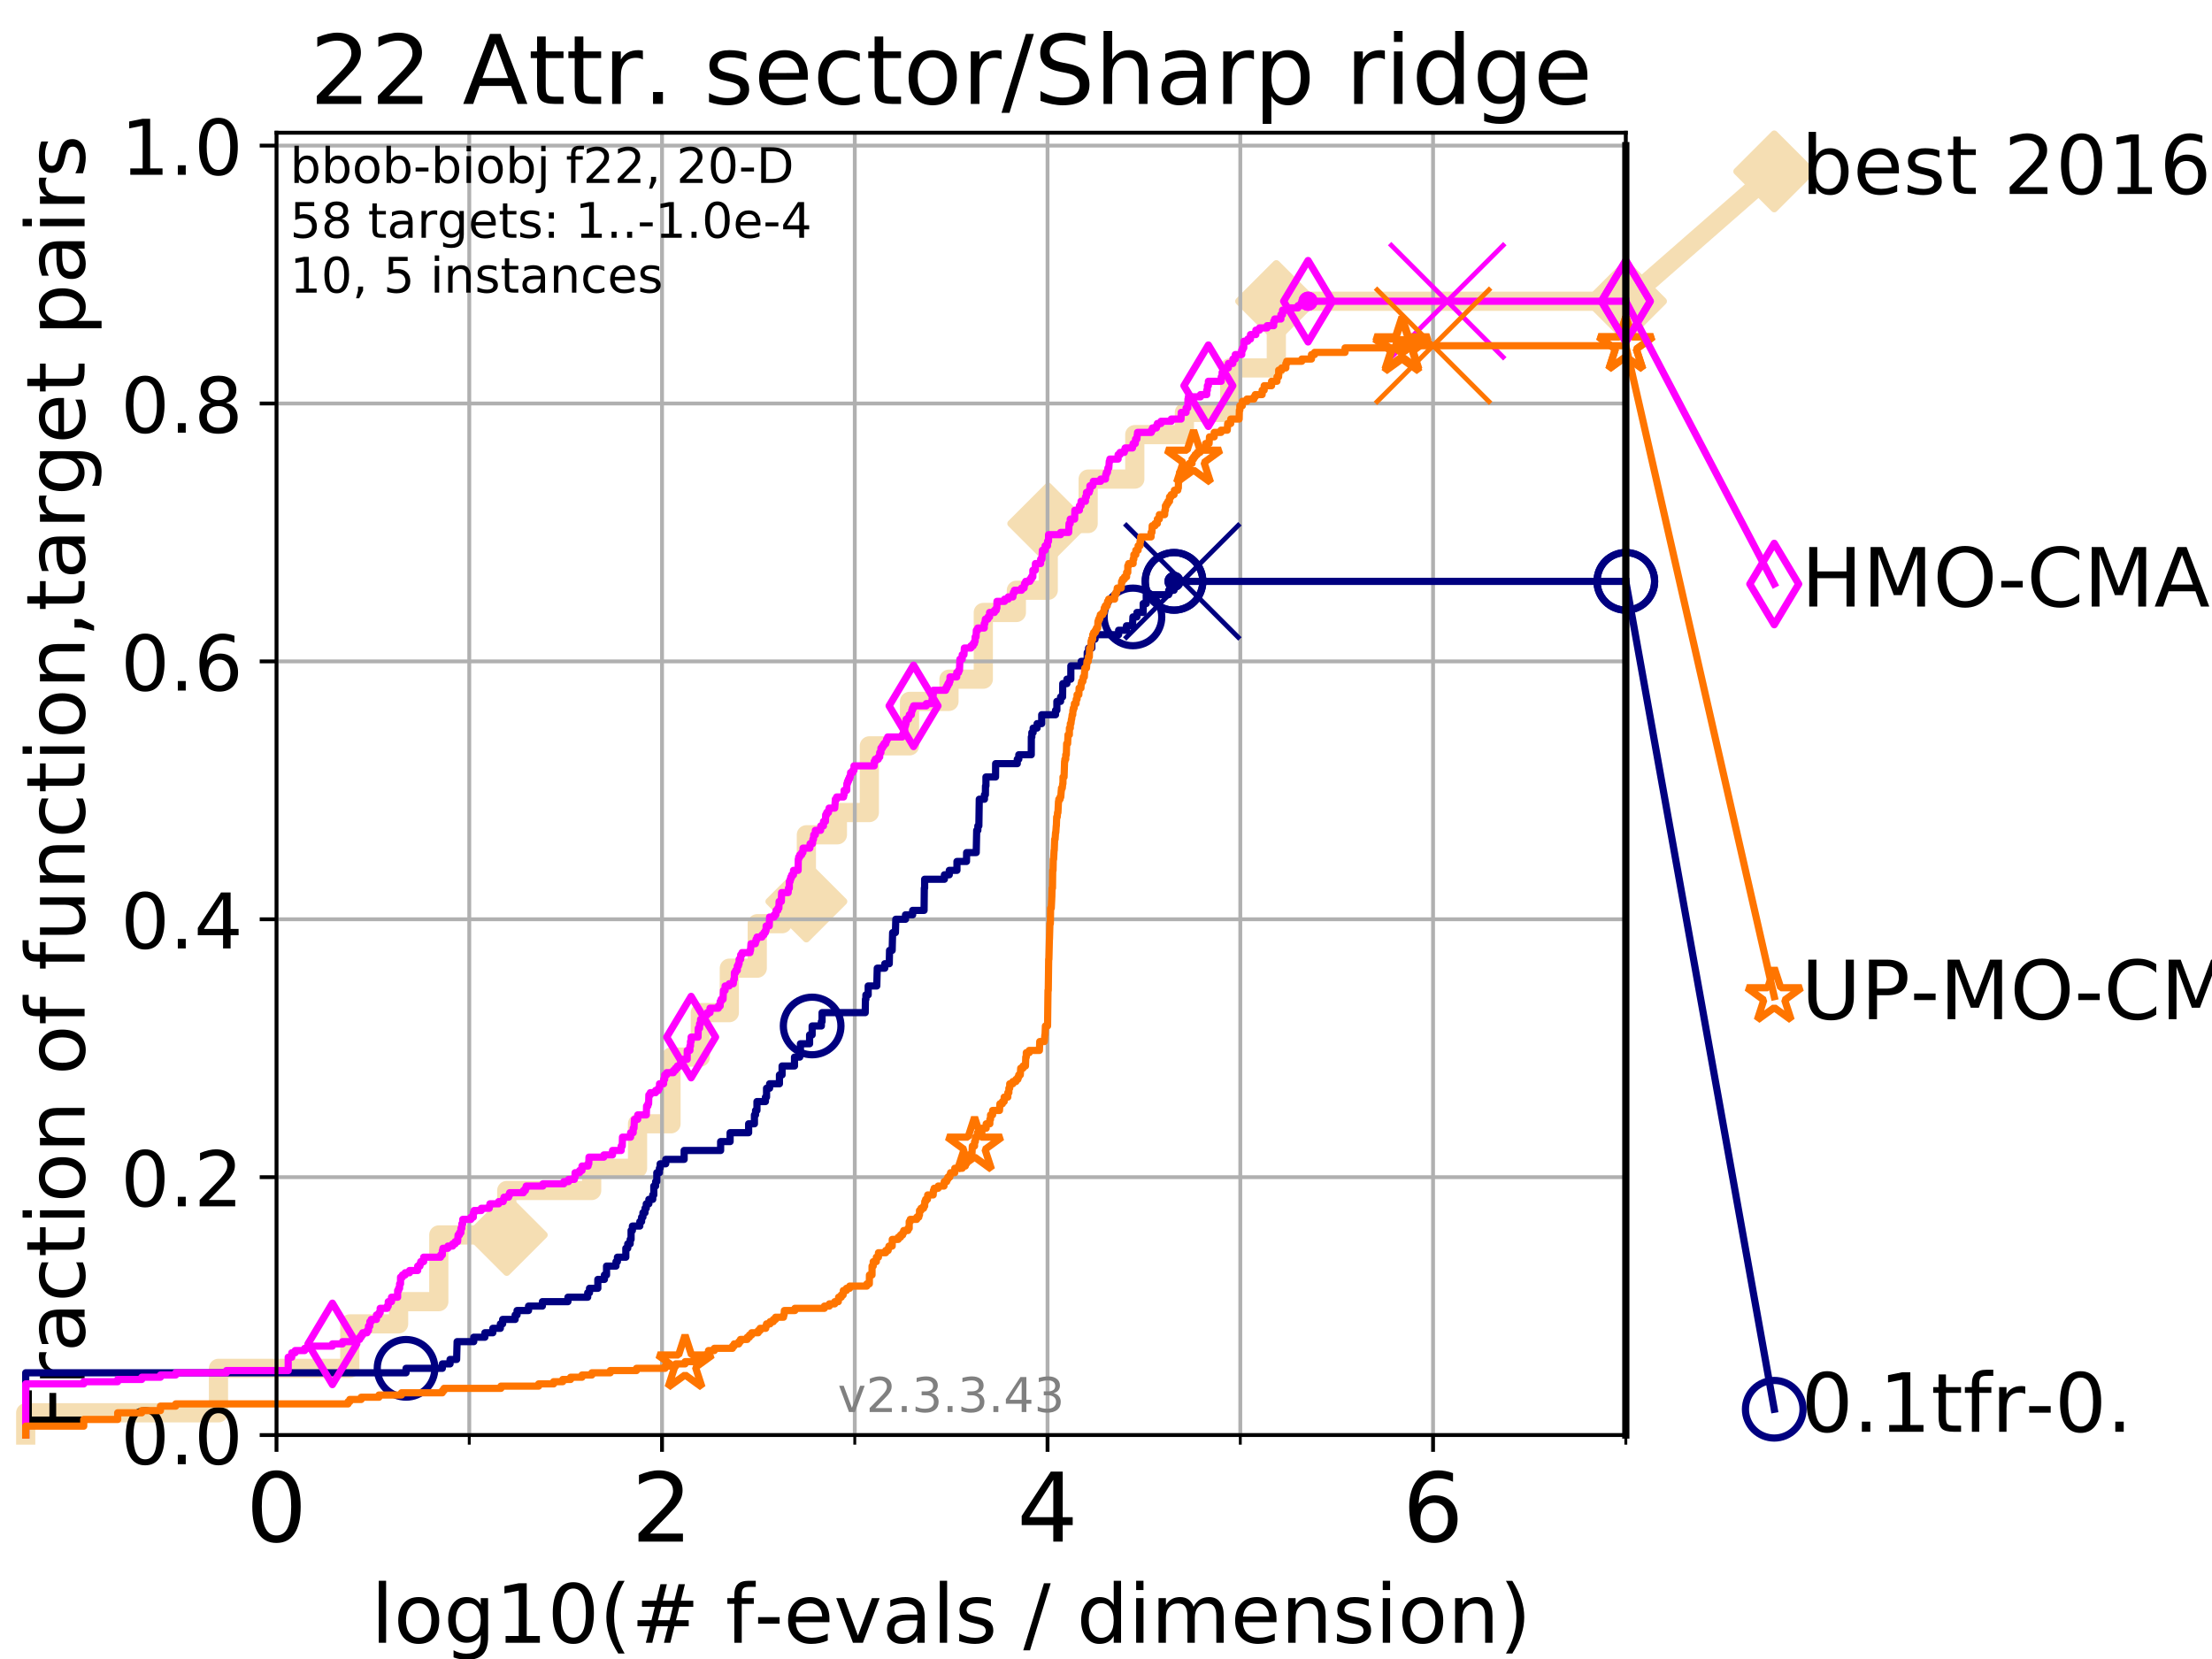 <?xml version="1.0" encoding="utf-8" standalone="no"?>
<!DOCTYPE svg PUBLIC "-//W3C//DTD SVG 1.1//EN"
  "http://www.w3.org/Graphics/SVG/1.1/DTD/svg11.dtd">
<!-- Created with matplotlib (https://matplotlib.org/) -->
<svg height="345.6pt" version="1.1" viewBox="0 0 460.8 345.6" width="460.8pt" xmlns="http://www.w3.org/2000/svg" xmlns:xlink="http://www.w3.org/1999/xlink">
 <defs>
  <style type="text/css">
*{stroke-linecap:butt;stroke-linejoin:round;}
  </style>
 </defs>
 <g id="figure_1">
  <g id="patch_1">
   <path d="M 0 345.6 
L 460.8 345.6 
L 460.8 0 
L 0 0 
z
" style="fill:#ffffff;"/>
  </g>
  <g id="axes_1">
   <g id="patch_2">
    <path d="M 57.6 298.944 
L 338.688 298.944 
L 338.688 27.648 
L 57.6 27.648 
z
" style="fill:#ffffff;"/>
   </g>
   <g id="line2d_1">
    <path d="M 5.357 298.944 
L 5.357 294.313 
L 45.512 294.313 
L 45.512 285.05 
L 72.868 285.05 
L 72.868 275.788 
L 83.037 275.788 
L 83.037 271.157 
L 91.41 271.157 
L 91.41 257.263 
L 105.566 257.263 
L 105.566 248.001 
L 123.253 248.001 
L 123.253 243.37 
L 132.812 243.37 
L 132.812 234.107 
L 139.786 234.107 
L 139.786 220.214 
L 145.888 220.214 
L 145.888 210.951 
L 151.932 210.951 
L 151.932 201.689 
L 157.748 201.689 
L 157.748 192.426 
L 162.942 192.426 
L 162.942 187.795 
L 167.981 187.795 
L 167.981 173.901 
L 174.445 173.901 
L 174.445 169.27 
L 181.098 169.27 
L 181.098 155.377 
L 189.47 155.377 
L 189.47 146.114 
L 197.69 146.114 
L 197.69 141.483 
L 204.84 141.483 
L 204.84 127.589 
L 211.728 127.589 
L 211.728 122.958 
L 218.366 122.958 
L 218.366 109.065 
L 226.681 109.065 
L 226.681 99.802 
L 236.398 99.802 
L 236.398 90.54 
L 246.731 90.54 
L 246.731 85.909 
L 256.178 85.909 
L 256.178 76.646 
L 265.881 76.646 
L 265.881 62.753 
L 338.688 62.753 
" style="fill:none;stroke:#f5deb3;stroke-linecap:square;stroke-width:4;"/>
   </g>
   <g id="line2d_2">
    <defs>
     <path d="M 0 7.778 
L 7.778 0 
L 0 -7.778 
L -7.778 0 
z
" id="mbf6bda8d2e" style="stroke:#f5deb3;stroke-linejoin:miter;stroke-width:1.5;"/>
    </defs>
    <g>
     <use style="fill:#f5deb3;stroke:#f5deb3;stroke-linejoin:miter;stroke-width:1.5;" x="105.566" xlink:href="#mbf6bda8d2e" y="257.263"/>
     <use style="fill:#f5deb3;stroke:#f5deb3;stroke-linejoin:miter;stroke-width:1.5;" x="167.981" xlink:href="#mbf6bda8d2e" y="187.795"/>
     <use style="fill:#f5deb3;stroke:#f5deb3;stroke-linejoin:miter;stroke-width:1.5;" x="218.366" xlink:href="#mbf6bda8d2e" y="109.065"/>
     <use style="fill:#f5deb3;stroke:#f5deb3;stroke-linejoin:miter;stroke-width:1.5;" x="265.881" xlink:href="#mbf6bda8d2e" y="62.753"/>
     <use style="fill:#f5deb3;stroke:#f5deb3;stroke-linejoin:miter;stroke-width:1.5;" x="265.881" xlink:href="#mbf6bda8d2e" y="62.753"/>
     <use style="fill:#f5deb3;stroke:#f5deb3;stroke-linejoin:miter;stroke-width:1.5;" x="338.688" xlink:href="#mbf6bda8d2e" y="62.753"/>
    </g>
   </g>
   <g id="line2d_3">
    <path style="fill:none;stroke:#f5deb3;stroke-linecap:square;stroke-width:4;"/>
    <g/>
   </g>
   <g id="line2d_4">
    <path d="M 338.688 62.753 
L 369.608 35.706 
" style="fill:none;stroke:#f5deb3;stroke-linecap:square;stroke-width:4;"/>
    <g>
     <use style="fill:#f5deb3;stroke:#f5deb3;stroke-linejoin:miter;stroke-width:1.5;" x="338.688" xlink:href="#mbf6bda8d2e" y="62.753"/>
     <use style="fill:#f5deb3;stroke:#f5deb3;stroke-linejoin:miter;stroke-width:1.5;" x="369.608" xlink:href="#mbf6bda8d2e" y="35.706"/>
    </g>
   </g>
   <g id="matplotlib.axis_1">
    <g id="xtick_1">
     <g id="line2d_5">
      <path clip-path="url(#p96517b4f46)" d="M 57.6 298.944 
L 57.6 27.648 
" style="fill:none;stroke:#b0b0b0;stroke-linecap:square;stroke-width:0.8;"/>
     </g>
     <g id="line2d_6">
      <defs>
       <path d="M 0 0 
L 0 3.5 
" id="m1e62294b26" style="stroke:#000000;stroke-width:0.8;"/>
      </defs>
      <g>
       <use style="stroke:#000000;stroke-width:0.8;" x="57.6" xlink:href="#m1e62294b26" y="298.944"/>
      </g>
     </g>
     <g id="text_1">
      <!-- 0 -->
      <defs>
       <path d="M 31.781 66.406 
Q 24.172 66.406 20.328 58.906 
Q 16.5 51.422 16.5 36.375 
Q 16.5 21.391 20.328 13.891 
Q 24.172 6.391 31.781 6.391 
Q 39.453 6.391 43.281 13.891 
Q 47.125 21.391 47.125 36.375 
Q 47.125 51.422 43.281 58.906 
Q 39.453 66.406 31.781 66.406 
z
M 31.781 74.219 
Q 44.047 74.219 50.516 64.516 
Q 56.984 54.828 56.984 36.375 
Q 56.984 17.969 50.516 8.266 
Q 44.047 -1.422 31.781 -1.422 
Q 19.531 -1.422 13.062 8.266 
Q 6.594 17.969 6.594 36.375 
Q 6.594 54.828 13.062 64.516 
Q 19.531 74.219 31.781 74.219 
z
" id="DejaVuSans-48"/>
      </defs>
      <g transform="translate(51.237 321.141)scale(0.2 -0.2)">
       <use xlink:href="#DejaVuSans-48"/>
      </g>
     </g>
    </g>
    <g id="xtick_2">
     <g id="line2d_7">
      <path clip-path="url(#p96517b4f46)" d="M 137.911 298.944 
L 137.911 27.648 
" style="fill:none;stroke:#b0b0b0;stroke-linecap:square;stroke-width:0.8;"/>
     </g>
     <g id="line2d_8">
      <g>
       <use style="stroke:#000000;stroke-width:0.8;" x="137.911" xlink:href="#m1e62294b26" y="298.944"/>
      </g>
     </g>
     <g id="text_2">
      <!-- 2 -->
      <defs>
       <path d="M 19.188 8.297 
L 53.609 8.297 
L 53.609 0 
L 7.328 0 
L 7.328 8.297 
Q 12.938 14.109 22.625 23.891 
Q 32.328 33.688 34.812 36.531 
Q 39.547 41.844 41.422 45.531 
Q 43.312 49.219 43.312 52.781 
Q 43.312 58.594 39.234 62.25 
Q 35.156 65.922 28.609 65.922 
Q 23.969 65.922 18.812 64.312 
Q 13.672 62.703 7.812 59.422 
L 7.812 69.391 
Q 13.766 71.781 18.938 73 
Q 24.125 74.219 28.422 74.219 
Q 39.75 74.219 46.484 68.547 
Q 53.219 62.891 53.219 53.422 
Q 53.219 48.922 51.531 44.891 
Q 49.859 40.875 45.406 35.406 
Q 44.188 33.984 37.641 27.219 
Q 31.109 20.453 19.188 8.297 
z
" id="DejaVuSans-50"/>
      </defs>
      <g transform="translate(131.548 321.141)scale(0.2 -0.2)">
       <use xlink:href="#DejaVuSans-50"/>
      </g>
     </g>
    </g>
    <g id="xtick_3">
     <g id="line2d_9">
      <path clip-path="url(#p96517b4f46)" d="M 218.222 298.944 
L 218.222 27.648 
" style="fill:none;stroke:#b0b0b0;stroke-linecap:square;stroke-width:0.8;"/>
     </g>
     <g id="line2d_10">
      <g>
       <use style="stroke:#000000;stroke-width:0.8;" x="218.222" xlink:href="#m1e62294b26" y="298.944"/>
      </g>
     </g>
     <g id="text_3">
      <!-- 4 -->
      <defs>
       <path d="M 37.797 64.312 
L 12.891 25.391 
L 37.797 25.391 
z
M 35.203 72.906 
L 47.609 72.906 
L 47.609 25.391 
L 58.016 25.391 
L 58.016 17.188 
L 47.609 17.188 
L 47.609 0 
L 37.797 0 
L 37.797 17.188 
L 4.891 17.188 
L 4.891 26.703 
z
" id="DejaVuSans-52"/>
      </defs>
      <g transform="translate(211.859 321.141)scale(0.2 -0.2)">
       <use xlink:href="#DejaVuSans-52"/>
      </g>
     </g>
    </g>
    <g id="xtick_4">
     <g id="line2d_11">
      <path clip-path="url(#p96517b4f46)" d="M 298.533 298.944 
L 298.533 27.648 
" style="fill:none;stroke:#b0b0b0;stroke-linecap:square;stroke-width:0.8;"/>
     </g>
     <g id="line2d_12">
      <g>
       <use style="stroke:#000000;stroke-width:0.8;" x="298.533" xlink:href="#m1e62294b26" y="298.944"/>
      </g>
     </g>
     <g id="text_4">
      <!-- 6 -->
      <defs>
       <path d="M 33.016 40.375 
Q 26.375 40.375 22.484 35.828 
Q 18.609 31.297 18.609 23.391 
Q 18.609 15.531 22.484 10.953 
Q 26.375 6.391 33.016 6.391 
Q 39.656 6.391 43.531 10.953 
Q 47.406 15.531 47.406 23.391 
Q 47.406 31.297 43.531 35.828 
Q 39.656 40.375 33.016 40.375 
z
M 52.594 71.297 
L 52.594 62.312 
Q 48.875 64.062 45.094 64.984 
Q 41.312 65.922 37.594 65.922 
Q 27.828 65.922 22.672 59.328 
Q 17.531 52.734 16.797 39.406 
Q 19.672 43.656 24.016 45.922 
Q 28.375 48.188 33.594 48.188 
Q 44.578 48.188 50.953 41.516 
Q 57.328 34.859 57.328 23.391 
Q 57.328 12.156 50.688 5.359 
Q 44.047 -1.422 33.016 -1.422 
Q 20.359 -1.422 13.672 8.266 
Q 6.984 17.969 6.984 36.375 
Q 6.984 53.656 15.188 63.938 
Q 23.391 74.219 37.203 74.219 
Q 40.922 74.219 44.703 73.484 
Q 48.484 72.75 52.594 71.297 
z
" id="DejaVuSans-54"/>
      </defs>
      <g transform="translate(292.17 321.141)scale(0.2 -0.2)">
       <use xlink:href="#DejaVuSans-54"/>
      </g>
     </g>
    </g>
    <g id="xtick_5">
     <g id="line2d_13">
      <path clip-path="url(#p96517b4f46)" d="M 97.755 298.944 
L 97.755 27.648 
" style="fill:none;stroke:#b0b0b0;stroke-linecap:square;stroke-width:0.8;"/>
     </g>
     <g id="line2d_14">
      <defs>
       <path d="M 0 0 
L 0 2 
" id="me66a372101" style="stroke:#000000;stroke-width:0.6;"/>
      </defs>
      <g>
       <use style="stroke:#000000;stroke-width:0.6;" x="97.755" xlink:href="#me66a372101" y="298.944"/>
      </g>
     </g>
    </g>
    <g id="xtick_6">
     <g id="line2d_15">
      <path clip-path="url(#p96517b4f46)" d="M 178.066 298.944 
L 178.066 27.648 
" style="fill:none;stroke:#b0b0b0;stroke-linecap:square;stroke-width:0.8;"/>
     </g>
     <g id="line2d_16">
      <g>
       <use style="stroke:#000000;stroke-width:0.6;" x="178.066" xlink:href="#me66a372101" y="298.944"/>
      </g>
     </g>
    </g>
    <g id="xtick_7">
     <g id="line2d_17">
      <path clip-path="url(#p96517b4f46)" d="M 258.377 298.944 
L 258.377 27.648 
" style="fill:none;stroke:#b0b0b0;stroke-linecap:square;stroke-width:0.8;"/>
     </g>
     <g id="line2d_18">
      <g>
       <use style="stroke:#000000;stroke-width:0.6;" x="258.377" xlink:href="#me66a372101" y="298.944"/>
      </g>
     </g>
    </g>
    <g id="xtick_8">
     <g id="line2d_19">
      <path clip-path="url(#p96517b4f46)" d="M 338.688 298.944 
L 338.688 27.648 
" style="fill:none;stroke:#b0b0b0;stroke-linecap:square;stroke-width:0.8;"/>
     </g>
     <g id="line2d_20">
      <g>
       <use style="stroke:#000000;stroke-width:0.6;" x="338.688" xlink:href="#me66a372101" y="298.944"/>
      </g>
     </g>
    </g>
    <g id="text_5">
     <!-- log10(# f-evals / dimension) -->
     <defs>
      <path d="M 9.422 75.984 
L 18.406 75.984 
L 18.406 0 
L 9.422 0 
z
" id="DejaVuSans-108"/>
      <path d="M 30.609 48.391 
Q 23.391 48.391 19.188 42.75 
Q 14.984 37.109 14.984 27.297 
Q 14.984 17.484 19.156 11.844 
Q 23.344 6.203 30.609 6.203 
Q 37.797 6.203 41.984 11.859 
Q 46.188 17.531 46.188 27.297 
Q 46.188 37.016 41.984 42.703 
Q 37.797 48.391 30.609 48.391 
z
M 30.609 56 
Q 42.328 56 49.016 48.375 
Q 55.719 40.766 55.719 27.297 
Q 55.719 13.875 49.016 6.219 
Q 42.328 -1.422 30.609 -1.422 
Q 18.844 -1.422 12.172 6.219 
Q 5.516 13.875 5.516 27.297 
Q 5.516 40.766 12.172 48.375 
Q 18.844 56 30.609 56 
z
" id="DejaVuSans-111"/>
      <path d="M 45.406 27.984 
Q 45.406 37.75 41.375 43.109 
Q 37.359 48.484 30.078 48.484 
Q 22.859 48.484 18.828 43.109 
Q 14.797 37.75 14.797 27.984 
Q 14.797 18.266 18.828 12.891 
Q 22.859 7.516 30.078 7.516 
Q 37.359 7.516 41.375 12.891 
Q 45.406 18.266 45.406 27.984 
z
M 54.391 6.781 
Q 54.391 -7.172 48.188 -13.984 
Q 42 -20.797 29.203 -20.797 
Q 24.469 -20.797 20.266 -20.094 
Q 16.062 -19.391 12.109 -17.922 
L 12.109 -9.188 
Q 16.062 -11.328 19.922 -12.344 
Q 23.781 -13.375 27.781 -13.375 
Q 36.625 -13.375 41.016 -8.766 
Q 45.406 -4.156 45.406 5.172 
L 45.406 9.625 
Q 42.625 4.781 38.281 2.391 
Q 33.938 0 27.875 0 
Q 17.828 0 11.672 7.656 
Q 5.516 15.328 5.516 27.984 
Q 5.516 40.672 11.672 48.328 
Q 17.828 56 27.875 56 
Q 33.938 56 38.281 53.609 
Q 42.625 51.219 45.406 46.391 
L 45.406 54.688 
L 54.391 54.688 
z
" id="DejaVuSans-103"/>
      <path d="M 12.406 8.297 
L 28.516 8.297 
L 28.516 63.922 
L 10.984 60.406 
L 10.984 69.391 
L 28.422 72.906 
L 38.281 72.906 
L 38.281 8.297 
L 54.391 8.297 
L 54.391 0 
L 12.406 0 
z
" id="DejaVuSans-49"/>
      <path d="M 31 75.875 
Q 24.469 64.656 21.281 53.656 
Q 18.109 42.672 18.109 31.391 
Q 18.109 20.125 21.312 9.062 
Q 24.516 -2 31 -13.188 
L 23.188 -13.188 
Q 15.875 -1.703 12.234 9.375 
Q 8.594 20.453 8.594 31.391 
Q 8.594 42.281 12.203 53.312 
Q 15.828 64.359 23.188 75.875 
z
" id="DejaVuSans-40"/>
      <path d="M 51.125 44 
L 36.922 44 
L 32.812 27.688 
L 47.125 27.688 
z
M 43.797 71.781 
L 38.719 51.516 
L 52.984 51.516 
L 58.109 71.781 
L 65.922 71.781 
L 60.891 51.516 
L 76.125 51.516 
L 76.125 44 
L 58.984 44 
L 54.984 27.688 
L 70.516 27.688 
L 70.516 20.219 
L 53.078 20.219 
L 48 0 
L 40.188 0 
L 45.219 20.219 
L 30.906 20.219 
L 25.875 0 
L 18.016 0 
L 23.094 20.219 
L 7.719 20.219 
L 7.719 27.688 
L 24.906 27.688 
L 29 44 
L 13.281 44 
L 13.281 51.516 
L 30.906 51.516 
L 35.891 71.781 
z
" id="DejaVuSans-35"/>
      <path id="DejaVuSans-32"/>
      <path d="M 37.109 75.984 
L 37.109 68.5 
L 28.516 68.5 
Q 23.688 68.5 21.797 66.547 
Q 19.922 64.594 19.922 59.516 
L 19.922 54.688 
L 34.719 54.688 
L 34.719 47.703 
L 19.922 47.703 
L 19.922 0 
L 10.891 0 
L 10.891 47.703 
L 2.297 47.703 
L 2.297 54.688 
L 10.891 54.688 
L 10.891 58.5 
Q 10.891 67.625 15.141 71.797 
Q 19.391 75.984 28.609 75.984 
z
" id="DejaVuSans-102"/>
      <path d="M 4.891 31.391 
L 31.203 31.391 
L 31.203 23.391 
L 4.891 23.391 
z
" id="DejaVuSans-45"/>
      <path d="M 56.203 29.594 
L 56.203 25.203 
L 14.891 25.203 
Q 15.484 15.922 20.484 11.062 
Q 25.484 6.203 34.422 6.203 
Q 39.594 6.203 44.453 7.469 
Q 49.312 8.734 54.109 11.281 
L 54.109 2.781 
Q 49.266 0.734 44.188 -0.344 
Q 39.109 -1.422 33.891 -1.422 
Q 20.797 -1.422 13.156 6.188 
Q 5.516 13.812 5.516 26.812 
Q 5.516 40.234 12.766 48.109 
Q 20.016 56 32.328 56 
Q 43.359 56 49.781 48.891 
Q 56.203 41.797 56.203 29.594 
z
M 47.219 32.234 
Q 47.125 39.594 43.094 43.984 
Q 39.062 48.391 32.422 48.391 
Q 24.906 48.391 20.391 44.141 
Q 15.875 39.891 15.188 32.172 
z
" id="DejaVuSans-101"/>
      <path d="M 2.984 54.688 
L 12.5 54.688 
L 29.594 8.797 
L 46.688 54.688 
L 56.203 54.688 
L 35.688 0 
L 23.484 0 
z
" id="DejaVuSans-118"/>
      <path d="M 34.281 27.484 
Q 23.391 27.484 19.188 25 
Q 14.984 22.516 14.984 16.5 
Q 14.984 11.719 18.141 8.906 
Q 21.297 6.109 26.703 6.109 
Q 34.188 6.109 38.703 11.406 
Q 43.219 16.703 43.219 25.484 
L 43.219 27.484 
z
M 52.203 31.203 
L 52.203 0 
L 43.219 0 
L 43.219 8.297 
Q 40.141 3.328 35.547 0.953 
Q 30.953 -1.422 24.312 -1.422 
Q 15.922 -1.422 10.953 3.297 
Q 6 8.016 6 15.922 
Q 6 25.141 12.172 29.828 
Q 18.359 34.516 30.609 34.516 
L 43.219 34.516 
L 43.219 35.406 
Q 43.219 41.609 39.141 45 
Q 35.062 48.391 27.688 48.391 
Q 23 48.391 18.547 47.266 
Q 14.109 46.141 10.016 43.891 
L 10.016 52.203 
Q 14.938 54.109 19.578 55.047 
Q 24.219 56 28.609 56 
Q 40.484 56 46.344 49.844 
Q 52.203 43.703 52.203 31.203 
z
" id="DejaVuSans-97"/>
      <path d="M 44.281 53.078 
L 44.281 44.578 
Q 40.484 46.531 36.375 47.5 
Q 32.281 48.484 27.875 48.484 
Q 21.188 48.484 17.844 46.438 
Q 14.5 44.391 14.5 40.281 
Q 14.5 37.156 16.891 35.375 
Q 19.281 33.594 26.516 31.984 
L 29.594 31.297 
Q 39.156 29.25 43.188 25.516 
Q 47.219 21.781 47.219 15.094 
Q 47.219 7.469 41.188 3.016 
Q 35.156 -1.422 24.609 -1.422 
Q 20.219 -1.422 15.453 -0.562 
Q 10.688 0.297 5.422 2 
L 5.422 11.281 
Q 10.406 8.688 15.234 7.391 
Q 20.062 6.109 24.812 6.109 
Q 31.156 6.109 34.562 8.281 
Q 37.984 10.453 37.984 14.406 
Q 37.984 18.062 35.516 20.016 
Q 33.062 21.969 24.703 23.781 
L 21.578 24.516 
Q 13.234 26.266 9.516 29.906 
Q 5.812 33.547 5.812 39.891 
Q 5.812 47.609 11.281 51.797 
Q 16.75 56 26.812 56 
Q 31.781 56 36.172 55.266 
Q 40.578 54.547 44.281 53.078 
z
" id="DejaVuSans-115"/>
      <path d="M 25.391 72.906 
L 33.688 72.906 
L 8.297 -9.281 
L 0 -9.281 
z
" id="DejaVuSans-47"/>
      <path d="M 45.406 46.391 
L 45.406 75.984 
L 54.391 75.984 
L 54.391 0 
L 45.406 0 
L 45.406 8.203 
Q 42.578 3.328 38.25 0.953 
Q 33.938 -1.422 27.875 -1.422 
Q 17.969 -1.422 11.734 6.484 
Q 5.516 14.406 5.516 27.297 
Q 5.516 40.188 11.734 48.094 
Q 17.969 56 27.875 56 
Q 33.938 56 38.25 53.625 
Q 42.578 51.266 45.406 46.391 
z
M 14.797 27.297 
Q 14.797 17.391 18.875 11.75 
Q 22.953 6.109 30.078 6.109 
Q 37.203 6.109 41.297 11.75 
Q 45.406 17.391 45.406 27.297 
Q 45.406 37.203 41.297 42.844 
Q 37.203 48.484 30.078 48.484 
Q 22.953 48.484 18.875 42.844 
Q 14.797 37.203 14.797 27.297 
z
" id="DejaVuSans-100"/>
      <path d="M 9.422 54.688 
L 18.406 54.688 
L 18.406 0 
L 9.422 0 
z
M 9.422 75.984 
L 18.406 75.984 
L 18.406 64.594 
L 9.422 64.594 
z
" id="DejaVuSans-105"/>
      <path d="M 52 44.188 
Q 55.375 50.25 60.062 53.125 
Q 64.75 56 71.094 56 
Q 79.641 56 84.281 50.016 
Q 88.922 44.047 88.922 33.016 
L 88.922 0 
L 79.891 0 
L 79.891 32.719 
Q 79.891 40.578 77.094 44.375 
Q 74.312 48.188 68.609 48.188 
Q 61.625 48.188 57.562 43.547 
Q 53.516 38.922 53.516 30.906 
L 53.516 0 
L 44.484 0 
L 44.484 32.719 
Q 44.484 40.625 41.703 44.406 
Q 38.922 48.188 33.109 48.188 
Q 26.219 48.188 22.156 43.531 
Q 18.109 38.875 18.109 30.906 
L 18.109 0 
L 9.078 0 
L 9.078 54.688 
L 18.109 54.688 
L 18.109 46.188 
Q 21.188 51.219 25.484 53.609 
Q 29.781 56 35.688 56 
Q 41.656 56 45.828 52.969 
Q 50 49.953 52 44.188 
z
" id="DejaVuSans-109"/>
      <path d="M 54.891 33.016 
L 54.891 0 
L 45.906 0 
L 45.906 32.719 
Q 45.906 40.484 42.875 44.328 
Q 39.844 48.188 33.797 48.188 
Q 26.516 48.188 22.312 43.547 
Q 18.109 38.922 18.109 30.906 
L 18.109 0 
L 9.078 0 
L 9.078 54.688 
L 18.109 54.688 
L 18.109 46.188 
Q 21.344 51.125 25.703 53.562 
Q 30.078 56 35.797 56 
Q 45.219 56 50.047 50.172 
Q 54.891 44.344 54.891 33.016 
z
" id="DejaVuSans-110"/>
      <path d="M 8.016 75.875 
L 15.828 75.875 
Q 23.141 64.359 26.781 53.312 
Q 30.422 42.281 30.422 31.391 
Q 30.422 20.453 26.781 9.375 
Q 23.141 -1.703 15.828 -13.188 
L 8.016 -13.188 
Q 14.5 -2 17.703 9.062 
Q 20.906 20.125 20.906 31.391 
Q 20.906 42.672 17.703 53.656 
Q 14.5 64.656 8.016 75.875 
z
" id="DejaVuSans-41"/>
     </defs>
     <g transform="translate(77.303 342.218)scale(0.17 -0.17)">
      <use xlink:href="#DejaVuSans-108"/>
      <use x="27.783" xlink:href="#DejaVuSans-111"/>
      <use x="88.965" xlink:href="#DejaVuSans-103"/>
      <use x="152.441" xlink:href="#DejaVuSans-49"/>
      <use x="216.064" xlink:href="#DejaVuSans-48"/>
      <use x="279.688" xlink:href="#DejaVuSans-40"/>
      <use x="318.701" xlink:href="#DejaVuSans-35"/>
      <use x="402.49" xlink:href="#DejaVuSans-32"/>
      <use x="434.277" xlink:href="#DejaVuSans-102"/>
      <use x="469.404" xlink:href="#DejaVuSans-45"/>
      <use x="505.488" xlink:href="#DejaVuSans-101"/>
      <use x="567.012" xlink:href="#DejaVuSans-118"/>
      <use x="626.191" xlink:href="#DejaVuSans-97"/>
      <use x="687.471" xlink:href="#DejaVuSans-108"/>
      <use x="715.254" xlink:href="#DejaVuSans-115"/>
      <use x="767.354" xlink:href="#DejaVuSans-32"/>
      <use x="799.141" xlink:href="#DejaVuSans-47"/>
      <use x="832.832" xlink:href="#DejaVuSans-32"/>
      <use x="864.619" xlink:href="#DejaVuSans-100"/>
      <use x="928.096" xlink:href="#DejaVuSans-105"/>
      <use x="955.879" xlink:href="#DejaVuSans-109"/>
      <use x="1053.291" xlink:href="#DejaVuSans-101"/>
      <use x="1114.814" xlink:href="#DejaVuSans-110"/>
      <use x="1178.193" xlink:href="#DejaVuSans-115"/>
      <use x="1230.293" xlink:href="#DejaVuSans-105"/>
      <use x="1258.076" xlink:href="#DejaVuSans-111"/>
      <use x="1319.258" xlink:href="#DejaVuSans-110"/>
      <use x="1382.637" xlink:href="#DejaVuSans-41"/>
     </g>
    </g>
   </g>
   <g id="matplotlib.axis_2">
    <g id="ytick_1">
     <g id="line2d_21">
      <path clip-path="url(#p96517b4f46)" d="M 57.6 298.944 
L 338.688 298.944 
" style="fill:none;stroke:#b0b0b0;stroke-linecap:square;stroke-width:0.8;"/>
     </g>
     <g id="line2d_22">
      <defs>
       <path d="M 0 0 
L -3.5 0 
" id="m1e06b3322e" style="stroke:#000000;stroke-width:0.8;"/>
      </defs>
      <g>
       <use style="stroke:#000000;stroke-width:0.8;" x="57.6" xlink:href="#m1e06b3322e" y="298.944"/>
      </g>
     </g>
     <g id="text_6">
      <!-- 0.0 -->
      <defs>
       <path d="M 10.688 12.406 
L 21 12.406 
L 21 0 
L 10.688 0 
z
" id="DejaVuSans-46"/>
      </defs>
      <g transform="translate(25.155 305.023)scale(0.16 -0.16)">
       <use xlink:href="#DejaVuSans-48"/>
       <use x="63.623" xlink:href="#DejaVuSans-46"/>
       <use x="95.41" xlink:href="#DejaVuSans-48"/>
      </g>
     </g>
    </g>
    <g id="ytick_2">
     <g id="line2d_23">
      <path clip-path="url(#p96517b4f46)" d="M 57.6 245.222 
L 338.688 245.222 
" style="fill:none;stroke:#b0b0b0;stroke-linecap:square;stroke-width:0.8;"/>
     </g>
     <g id="line2d_24">
      <g>
       <use style="stroke:#000000;stroke-width:0.8;" x="57.6" xlink:href="#m1e06b3322e" y="245.222"/>
      </g>
     </g>
     <g id="text_7">
      <!-- 0.2 -->
      <g transform="translate(25.155 251.301)scale(0.16 -0.16)">
       <use xlink:href="#DejaVuSans-48"/>
       <use x="63.623" xlink:href="#DejaVuSans-46"/>
       <use x="95.41" xlink:href="#DejaVuSans-50"/>
      </g>
     </g>
    </g>
    <g id="ytick_3">
     <g id="line2d_25">
      <path clip-path="url(#p96517b4f46)" d="M 57.6 191.5 
L 338.688 191.5 
" style="fill:none;stroke:#b0b0b0;stroke-linecap:square;stroke-width:0.8;"/>
     </g>
     <g id="line2d_26">
      <g>
       <use style="stroke:#000000;stroke-width:0.8;" x="57.6" xlink:href="#m1e06b3322e" y="191.5"/>
      </g>
     </g>
     <g id="text_8">
      <!-- 0.4 -->
      <g transform="translate(25.155 197.579)scale(0.16 -0.16)">
       <use xlink:href="#DejaVuSans-48"/>
       <use x="63.623" xlink:href="#DejaVuSans-46"/>
       <use x="95.41" xlink:href="#DejaVuSans-52"/>
      </g>
     </g>
    </g>
    <g id="ytick_4">
     <g id="line2d_27">
      <path clip-path="url(#p96517b4f46)" d="M 57.6 137.778 
L 338.688 137.778 
" style="fill:none;stroke:#b0b0b0;stroke-linecap:square;stroke-width:0.8;"/>
     </g>
     <g id="line2d_28">
      <g>
       <use style="stroke:#000000;stroke-width:0.8;" x="57.6" xlink:href="#m1e06b3322e" y="137.778"/>
      </g>
     </g>
     <g id="text_9">
      <!-- 0.6 -->
      <g transform="translate(25.155 143.857)scale(0.16 -0.16)">
       <use xlink:href="#DejaVuSans-48"/>
       <use x="63.623" xlink:href="#DejaVuSans-46"/>
       <use x="95.41" xlink:href="#DejaVuSans-54"/>
      </g>
     </g>
    </g>
    <g id="ytick_5">
     <g id="line2d_29">
      <path clip-path="url(#p96517b4f46)" d="M 57.6 84.056 
L 338.688 84.056 
" style="fill:none;stroke:#b0b0b0;stroke-linecap:square;stroke-width:0.8;"/>
     </g>
     <g id="line2d_30">
      <g>
       <use style="stroke:#000000;stroke-width:0.8;" x="57.6" xlink:href="#m1e06b3322e" y="84.056"/>
      </g>
     </g>
     <g id="text_10">
      <!-- 0.8 -->
      <defs>
       <path d="M 31.781 34.625 
Q 24.75 34.625 20.719 30.859 
Q 16.703 27.094 16.703 20.516 
Q 16.703 13.922 20.719 10.156 
Q 24.75 6.391 31.781 6.391 
Q 38.812 6.391 42.859 10.172 
Q 46.922 13.969 46.922 20.516 
Q 46.922 27.094 42.891 30.859 
Q 38.875 34.625 31.781 34.625 
z
M 21.922 38.812 
Q 15.578 40.375 12.031 44.719 
Q 8.5 49.078 8.5 55.328 
Q 8.5 64.062 14.719 69.141 
Q 20.953 74.219 31.781 74.219 
Q 42.672 74.219 48.875 69.141 
Q 55.078 64.062 55.078 55.328 
Q 55.078 49.078 51.531 44.719 
Q 48 40.375 41.703 38.812 
Q 48.828 37.156 52.797 32.312 
Q 56.781 27.484 56.781 20.516 
Q 56.781 9.906 50.312 4.234 
Q 43.844 -1.422 31.781 -1.422 
Q 19.734 -1.422 13.25 4.234 
Q 6.781 9.906 6.781 20.516 
Q 6.781 27.484 10.781 32.312 
Q 14.797 37.156 21.922 38.812 
z
M 18.312 54.391 
Q 18.312 48.734 21.844 45.562 
Q 25.391 42.391 31.781 42.391 
Q 38.141 42.391 41.719 45.562 
Q 45.312 48.734 45.312 54.391 
Q 45.312 60.062 41.719 63.234 
Q 38.141 66.406 31.781 66.406 
Q 25.391 66.406 21.844 63.234 
Q 18.312 60.062 18.312 54.391 
z
" id="DejaVuSans-56"/>
      </defs>
      <g transform="translate(25.155 90.135)scale(0.16 -0.16)">
       <use xlink:href="#DejaVuSans-48"/>
       <use x="63.623" xlink:href="#DejaVuSans-46"/>
       <use x="95.41" xlink:href="#DejaVuSans-56"/>
      </g>
     </g>
    </g>
    <g id="ytick_6">
     <g id="line2d_31">
      <path clip-path="url(#p96517b4f46)" d="M 57.6 30.334 
L 338.688 30.334 
" style="fill:none;stroke:#b0b0b0;stroke-linecap:square;stroke-width:0.8;"/>
     </g>
     <g id="line2d_32">
      <g>
       <use style="stroke:#000000;stroke-width:0.8;" x="57.6" xlink:href="#m1e06b3322e" y="30.334"/>
      </g>
     </g>
     <g id="text_11">
      <!-- 1.0 -->
      <g transform="translate(25.155 36.413)scale(0.16 -0.16)">
       <use xlink:href="#DejaVuSans-49"/>
       <use x="63.623" xlink:href="#DejaVuSans-46"/>
       <use x="95.41" xlink:href="#DejaVuSans-48"/>
      </g>
     </g>
    </g>
    <g id="text_12">
     <!-- Fraction of function,target pairs -->
     <defs>
      <path d="M 9.812 72.906 
L 51.703 72.906 
L 51.703 64.594 
L 19.672 64.594 
L 19.672 43.109 
L 48.578 43.109 
L 48.578 34.812 
L 19.672 34.812 
L 19.672 0 
L 9.812 0 
z
" id="DejaVuSans-70"/>
      <path d="M 41.109 46.297 
Q 39.594 47.172 37.812 47.578 
Q 36.031 48 33.891 48 
Q 26.266 48 22.188 43.047 
Q 18.109 38.094 18.109 28.812 
L 18.109 0 
L 9.078 0 
L 9.078 54.688 
L 18.109 54.688 
L 18.109 46.188 
Q 20.953 51.172 25.484 53.578 
Q 30.031 56 36.531 56 
Q 37.453 56 38.578 55.875 
Q 39.703 55.766 41.062 55.516 
z
" id="DejaVuSans-114"/>
      <path d="M 48.781 52.594 
L 48.781 44.188 
Q 44.969 46.297 41.141 47.344 
Q 37.312 48.391 33.406 48.391 
Q 24.656 48.391 19.812 42.844 
Q 14.984 37.312 14.984 27.297 
Q 14.984 17.281 19.812 11.734 
Q 24.656 6.203 33.406 6.203 
Q 37.312 6.203 41.141 7.25 
Q 44.969 8.297 48.781 10.406 
L 48.781 2.094 
Q 45.016 0.344 40.984 -0.531 
Q 36.969 -1.422 32.422 -1.422 
Q 20.062 -1.422 12.781 6.344 
Q 5.516 14.109 5.516 27.297 
Q 5.516 40.672 12.859 48.328 
Q 20.219 56 33.016 56 
Q 37.156 56 41.109 55.141 
Q 45.062 54.297 48.781 52.594 
z
" id="DejaVuSans-99"/>
      <path d="M 18.312 70.219 
L 18.312 54.688 
L 36.812 54.688 
L 36.812 47.703 
L 18.312 47.703 
L 18.312 18.016 
Q 18.312 11.328 20.141 9.422 
Q 21.969 7.516 27.594 7.516 
L 36.812 7.516 
L 36.812 0 
L 27.594 0 
Q 17.188 0 13.234 3.875 
Q 9.281 7.766 9.281 18.016 
L 9.281 47.703 
L 2.688 47.703 
L 2.688 54.688 
L 9.281 54.688 
L 9.281 70.219 
z
" id="DejaVuSans-116"/>
      <path d="M 8.5 21.578 
L 8.5 54.688 
L 17.484 54.688 
L 17.484 21.922 
Q 17.484 14.156 20.5 10.266 
Q 23.531 6.391 29.594 6.391 
Q 36.859 6.391 41.078 11.031 
Q 45.312 15.672 45.312 23.688 
L 45.312 54.688 
L 54.297 54.688 
L 54.297 0 
L 45.312 0 
L 45.312 8.406 
Q 42.047 3.422 37.719 1 
Q 33.406 -1.422 27.688 -1.422 
Q 18.266 -1.422 13.375 4.438 
Q 8.5 10.297 8.5 21.578 
z
M 31.109 56 
z
" id="DejaVuSans-117"/>
      <path d="M 11.719 12.406 
L 22.016 12.406 
L 22.016 4 
L 14.016 -11.625 
L 7.719 -11.625 
L 11.719 4 
z
" id="DejaVuSans-44"/>
      <path d="M 18.109 8.203 
L 18.109 -20.797 
L 9.078 -20.797 
L 9.078 54.688 
L 18.109 54.688 
L 18.109 46.391 
Q 20.953 51.266 25.266 53.625 
Q 29.594 56 35.594 56 
Q 45.562 56 51.781 48.094 
Q 58.016 40.188 58.016 27.297 
Q 58.016 14.406 51.781 6.484 
Q 45.562 -1.422 35.594 -1.422 
Q 29.594 -1.422 25.266 0.953 
Q 20.953 3.328 18.109 8.203 
z
M 48.688 27.297 
Q 48.688 37.203 44.609 42.844 
Q 40.531 48.484 33.406 48.484 
Q 26.266 48.484 22.188 42.844 
Q 18.109 37.203 18.109 27.297 
Q 18.109 17.391 22.188 11.75 
Q 26.266 6.109 33.406 6.109 
Q 40.531 6.109 44.609 11.75 
Q 48.688 17.391 48.688 27.297 
z
" id="DejaVuSans-112"/>
     </defs>
     <g transform="translate(17.62 298.435)rotate(-90)scale(0.17 -0.17)">
      <use xlink:href="#DejaVuSans-70"/>
      <use x="57.41" xlink:href="#DejaVuSans-114"/>
      <use x="98.523" xlink:href="#DejaVuSans-97"/>
      <use x="159.803" xlink:href="#DejaVuSans-99"/>
      <use x="214.783" xlink:href="#DejaVuSans-116"/>
      <use x="253.992" xlink:href="#DejaVuSans-105"/>
      <use x="281.775" xlink:href="#DejaVuSans-111"/>
      <use x="342.957" xlink:href="#DejaVuSans-110"/>
      <use x="406.336" xlink:href="#DejaVuSans-32"/>
      <use x="438.123" xlink:href="#DejaVuSans-111"/>
      <use x="499.305" xlink:href="#DejaVuSans-102"/>
      <use x="534.51" xlink:href="#DejaVuSans-32"/>
      <use x="566.297" xlink:href="#DejaVuSans-102"/>
      <use x="601.502" xlink:href="#DejaVuSans-117"/>
      <use x="664.881" xlink:href="#DejaVuSans-110"/>
      <use x="728.26" xlink:href="#DejaVuSans-99"/>
      <use x="783.24" xlink:href="#DejaVuSans-116"/>
      <use x="822.449" xlink:href="#DejaVuSans-105"/>
      <use x="850.232" xlink:href="#DejaVuSans-111"/>
      <use x="911.414" xlink:href="#DejaVuSans-110"/>
      <use x="974.793" xlink:href="#DejaVuSans-44"/>
      <use x="1006.58" xlink:href="#DejaVuSans-116"/>
      <use x="1045.789" xlink:href="#DejaVuSans-97"/>
      <use x="1107.068" xlink:href="#DejaVuSans-114"/>
      <use x="1148.166" xlink:href="#DejaVuSans-103"/>
      <use x="1211.643" xlink:href="#DejaVuSans-101"/>
      <use x="1273.166" xlink:href="#DejaVuSans-116"/>
      <use x="1312.375" xlink:href="#DejaVuSans-32"/>
      <use x="1344.162" xlink:href="#DejaVuSans-112"/>
      <use x="1407.639" xlink:href="#DejaVuSans-97"/>
      <use x="1468.918" xlink:href="#DejaVuSans-105"/>
      <use x="1496.701" xlink:href="#DejaVuSans-114"/>
      <use x="1537.814" xlink:href="#DejaVuSans-115"/>
     </g>
    </g>
   </g>
   <g id="line2d_33">
    <defs>
     <path d="M 0 1.5 
C 0.398 1.5 0.779 1.342 1.061 1.061 
C 1.342 0.779 1.5 0.398 1.5 0 
C 1.5 -0.398 1.342 -0.779 1.061 -1.061 
C 0.779 -1.342 0.398 -1.5 0 -1.5 
C -0.398 -1.5 -0.779 -1.342 -1.061 -1.061 
C -1.342 -0.779 -1.5 -0.398 -1.5 0 
C -1.5 0.398 -1.342 0.779 -1.061 1.061 
C -0.779 1.342 -0.398 1.5 0 1.5 
z
" id="ma853e4ea48" style="stroke:#f5deb3;"/>
    </defs>
    <g>
     <use style="fill:#f5deb3;stroke:#f5deb3;" x="265.881" xlink:href="#ma853e4ea48" y="62.753"/>
     <use style="fill:#f5deb3;stroke:#f5deb3;" x="265.881" xlink:href="#ma853e4ea48" y="62.753"/>
    </g>
   </g>
   <g id="line2d_34">
    <defs>
     <path d="M 0 1.5 
C 0.398 1.5 0.779 1.342 1.061 1.061 
C 1.342 0.779 1.5 0.398 1.5 0 
C 1.5 -0.398 1.342 -0.779 1.061 -1.061 
C 0.779 -1.342 0.398 -1.5 0 -1.5 
C -0.398 -1.5 -0.779 -1.342 -1.061 -1.061 
C -1.342 -0.779 -1.5 -0.398 -1.5 0 
C -1.5 0.398 -1.342 0.779 -1.061 1.061 
C -0.779 1.342 -0.398 1.5 0 1.5 
z
" id="mf78025f625" style="stroke:#000080;"/>
    </defs>
    <g>
     <use style="fill:#000080;stroke:#000080;" x="244.573" xlink:href="#mf78025f625" y="121.106"/>
     <use style="fill:#000080;stroke:#000080;" x="244.573" xlink:href="#mf78025f625" y="121.106"/>
    </g>
   </g>
   <g id="line2d_35">
    <path d="M 5.357 298.944 
L 5.357 285.977 
L 84.588 285.977 
L 84.588 285.05 
L 92.147 285.05 
L 92.147 284.124 
L 93.755 284.124 
L 93.755 283.198 
L 95.125 283.198 
L 95.226 279.493 
L 98.689 279.493 
L 98.689 278.567 
L 101.007 278.567 
L 101.007 277.64 
L 102.663 277.64 
L 102.663 276.714 
L 104.235 276.714 
L 104.235 275.788 
L 104.71 275.788 
L 104.71 274.862 
L 107.314 274.862 
L 107.314 273.935 
L 107.713 273.935 
L 107.713 273.009 
L 110.103 273.009 
L 110.103 272.083 
L 112.987 272.083 
L 112.987 271.157 
L 118.31 271.157 
L 118.31 270.231 
L 122.426 270.231 
L 122.426 269.304 
L 122.803 269.304 
L 122.803 268.378 
L 124.539 268.378 
L 124.539 266.526 
L 125.91 266.526 
L 125.91 265.599 
L 126.355 265.599 
L 126.355 263.747 
L 128.321 263.747 
L 128.321 262.821 
L 128.62 262.821 
L 128.62 261.894 
L 130.371 261.894 
L 130.371 260.042 
L 130.77 260.042 
L 130.77 259.116 
L 131.275 259.116 
L 131.275 258.189 
L 131.465 258.189 
L 131.465 256.337 
L 131.74 256.337 
L 131.74 255.411 
L 133.285 255.411 
L 133.285 254.484 
L 133.656 254.484 
L 133.656 253.558 
L 133.932 253.558 
L 133.932 252.632 
L 134.365 252.632 
L 134.365 251.706 
L 134.63 251.706 
L 134.63 250.779 
L 135.169 250.779 
L 135.169 249.853 
L 135.976 249.853 
L 135.976 248.927 
L 136.199 248.927 
L 136.199 247.075 
L 136.58 247.075 
L 136.58 246.148 
L 136.823 246.148 
L 136.823 244.296 
L 137.362 244.296 
L 137.362 243.37 
L 137.523 243.37 
L 137.523 242.443 
L 138.687 242.443 
L 138.687 241.517 
L 142.52 241.517 
L 142.52 239.665 
L 150.12 239.665 
L 150.12 237.812 
L 152.095 237.812 
L 152.095 235.96 
L 155.954 235.96 
L 155.954 234.107 
L 157.16 234.107 
L 157.16 232.255 
L 157.395 232.255 
L 157.395 231.328 
L 157.687 231.328 
L 157.687 229.476 
L 159.452 229.476 
L 159.452 228.55 
L 159.686 228.55 
L 159.686 226.697 
L 160.324 226.697 
L 160.324 225.771 
L 162.37 225.771 
L 162.37 223.918 
L 162.923 223.918 
L 162.923 222.066 
L 165.508 222.066 
L 165.508 220.214 
L 166.6 220.214 
L 166.6 219.287 
L 166.743 219.287 
L 166.743 217.435 
L 168.651 217.435 
L 168.651 215.582 
L 169.185 215.582 
L 169.185 213.73 
L 171.106 213.73 
L 171.106 212.804 
L 171.251 212.804 
L 171.251 210.951 
L 180.241 210.951 
L 180.286 208.172 
L 180.383 208.172 
L 180.383 207.246 
L 180.859 207.246 
L 180.859 205.394 
L 182.65 205.394 
L 182.747 201.689 
L 184.314 201.689 
L 184.314 200.762 
L 185.249 200.762 
L 185.308 197.984 
L 185.854 197.984 
L 185.95 194.279 
L 186.533 194.279 
L 186.612 191.5 
L 188.632 191.5 
L 188.632 190.574 
L 190.125 190.574 
L 190.125 189.648 
L 192.501 189.648 
L 192.551 185.016 
L 192.618 185.016 
L 192.618 183.164 
L 196.738 183.164 
L 196.738 182.238 
L 197.753 182.238 
L 197.753 181.311 
L 199.352 181.311 
L 199.352 179.459 
L 201.339 179.459 
L 201.367 177.606 
L 203.365 177.606 
L 203.463 172.975 
L 203.702 172.975 
L 203.702 172.049 
L 203.914 172.049 
L 203.999 166.492 
L 205.075 166.492 
L 205.075 165.565 
L 205.273 165.565 
L 205.297 163.713 
L 205.39 163.713 
L 205.39 161.86 
L 207.392 161.86 
L 207.411 159.082 
L 211.917 159.082 
L 211.917 158.155 
L 212.234 158.155 
L 212.234 157.229 
L 214.829 157.229 
L 214.845 153.524 
L 214.948 153.524 
L 214.948 152.598 
L 215.22 152.598 
L 215.22 151.672 
L 216.045 151.672 
L 216.045 150.745 
L 217.007 150.745 
L 217.007 148.893 
L 219.889 148.893 
L 219.889 147.967 
L 220.166 147.967 
L 220.166 146.114 
L 220.939 146.114 
L 220.939 145.188 
L 221.355 145.188 
L 221.393 142.409 
L 222.258 142.409 
L 222.258 141.483 
L 223.069 141.483 
L 223.082 138.704 
L 225.224 138.704 
L 225.224 137.778 
L 226.464 137.778 
L 226.492 135.926 
L 226.771 135.926 
L 226.771 134.999 
L 227.449 134.999 
L 227.449 133.147 
L 228.121 133.147 
L 228.121 132.221 
L 233.028 132.221 
L 233.028 131.294 
L 234.663 131.294 
L 234.663 130.368 
L 235.918 130.368 
L 236.012 128.516 
L 236.84 128.516 
L 236.84 127.589 
L 238.147 127.589 
L 238.147 125.737 
L 238.783 125.737 
L 238.783 123.884 
L 243.459 123.884 
L 243.459 122.958 
L 244.573 122.958 
L 244.573 121.106 
L 338.688 121.106 
L 338.688 121.106 
" style="fill:none;stroke:#000080;stroke-linecap:square;stroke-width:1.5;"/>
   </g>
   <g id="line2d_36">
    <defs>
     <path d="M 0 6 
C 1.591 6 3.117 5.368 4.243 4.243 
C 5.368 3.117 6 1.591 6 0 
C 6 -1.591 5.368 -3.117 4.243 -4.243 
C 3.117 -5.368 1.591 -6 0 -6 
C -1.591 -6 -3.117 -5.368 -4.243 -4.243 
C -5.368 -3.117 -6 -1.591 -6 0 
C -6 1.591 -5.368 3.117 -4.243 4.243 
C -3.117 5.368 -1.591 6 0 6 
z
" id="ma9df675261" style="stroke:#000080;stroke-width:1.5;"/>
    </defs>
    <g>
     <use style="fill-opacity:0;stroke:#000080;stroke-width:1.5;" x="84.588" xlink:href="#ma9df675261" y="285.05"/>
     <use style="fill-opacity:0;stroke:#000080;stroke-width:1.5;" x="169.185" xlink:href="#ma9df675261" y="213.73"/>
     <use style="fill-opacity:0;stroke:#000080;stroke-width:1.5;" x="236.012" xlink:href="#ma9df675261" y="128.516"/>
     <use style="fill-opacity:0;stroke:#000080;stroke-width:1.5;" x="244.573" xlink:href="#ma9df675261" y="121.106"/>
     <use style="fill-opacity:0;stroke:#000080;stroke-width:1.5;" x="244.573" xlink:href="#ma9df675261" y="121.106"/>
     <use style="fill-opacity:0;stroke:#000080;stroke-width:1.5;" x="338.688" xlink:href="#ma9df675261" y="121.106"/>
    </g>
   </g>
   <g id="line2d_37">
    <path style="fill:none;stroke:#000080;stroke-linecap:square;stroke-width:1.5;"/>
    <g/>
   </g>
   <g id="line2d_38">
    <path clip-path="url(#p96517b4f46)" d="M 246.289 121.106 
" style="fill:none;stroke:#000080;stroke-linecap:square;stroke-width:1.5;"/>
    <defs>
     <path d="M -12 12 
L 12 -12 
M -12 -12 
L 12 12 
" id="m841ecba131" style="stroke:#000080;"/>
    </defs>
    <g clip-path="url(#p96517b4f46)">
     <use style="fill:#000080;stroke:#000080;" x="246.289" xlink:href="#m841ecba131" y="121.106"/>
    </g>
   </g>
   <g id="line2d_39">
    <defs>
     <path d="M 0 1.5 
C 0.398 1.5 0.779 1.342 1.061 1.061 
C 1.342 0.779 1.5 0.398 1.5 0 
C 1.5 -0.398 1.342 -0.779 1.061 -1.061 
C 0.779 -1.342 0.398 -1.5 0 -1.5 
C -0.398 -1.5 -0.779 -1.342 -1.061 -1.061 
C -1.342 -0.779 -1.5 -0.398 -1.5 0 
C -1.5 0.398 -1.342 0.779 -1.061 1.061 
C -0.779 1.342 -0.398 1.5 0 1.5 
z
" id="md348d2304c" style="stroke:#ff00ff;"/>
    </defs>
    <g>
     <use style="fill:#ff00ff;stroke:#ff00ff;" x="272.496" xlink:href="#md348d2304c" y="62.753"/>
     <use style="fill:#ff00ff;stroke:#ff00ff;" x="272.496" xlink:href="#md348d2304c" y="62.753"/>
    </g>
   </g>
   <g id="line2d_40">
    <path d="M 5.357 298.944 
L 5.357 288.292 
L 17.445 288.292 
L 17.445 287.829 
L 24.516 287.829 
L 24.516 287.366 
L 29.533 287.366 
L 29.533 286.903 
L 33.424 286.903 
L 33.424 286.44 
L 36.604 286.44 
L 36.604 285.977 
L 47.174 285.977 
L 47.174 285.514 
L 60.037 285.514 
L 60.037 282.735 
L 60.78 282.735 
L 60.78 281.809 
L 61.491 281.809 
L 61.491 281.345 
L 63.468 281.345 
L 63.468 280.882 
L 64.08 280.882 
L 64.08 280.419 
L 69.246 280.419 
L 69.246 279.956 
L 71.35 279.956 
L 71.35 279.493 
L 73.925 279.493 
L 73.925 279.03 
L 74.922 279.03 
L 74.922 278.567 
L 75.242 278.567 
L 75.242 278.104 
L 75.556 278.104 
L 75.556 277.64 
L 76.466 277.64 
L 76.466 277.177 
L 76.759 277.177 
L 76.759 276.251 
L 77.047 276.251 
L 77.047 275.325 
L 77.331 275.325 
L 77.331 274.862 
L 78.421 274.862 
L 78.421 273.935 
L 78.942 273.935 
L 78.942 273.472 
L 79.196 273.472 
L 79.196 272.546 
L 80.65 272.546 
L 80.65 272.083 
L 80.881 272.083 
L 80.881 271.157 
L 81.557 271.157 
L 81.557 270.231 
L 82.833 270.231 
L 82.833 268.841 
L 83.037 268.841 
L 83.037 268.378 
L 83.239 268.378 
L 83.239 267.452 
L 83.438 267.452 
L 83.438 266.062 
L 83.83 266.062 
L 83.83 265.599 
L 84.402 265.599 
L 84.402 265.136 
L 85.315 265.136 
L 85.315 264.673 
L 87.01 264.673 
L 87.01 263.747 
L 87.487 263.747 
L 87.487 263.284 
L 87.644 263.284 
L 87.644 262.821 
L 88.256 262.821 
L 88.256 261.894 
L 91.783 261.894 
L 91.783 261.431 
L 92.147 261.431 
L 92.147 260.505 
L 92.267 260.505 
L 92.267 260.042 
L 93.31 260.042 
L 93.31 259.579 
L 94.295 259.579 
L 94.295 259.116 
L 94.818 259.116 
L 94.818 258.653 
L 95.327 258.653 
L 95.427 257.263 
L 95.723 257.263 
L 95.723 256.8 
L 96.015 256.8 
L 96.015 255.874 
L 96.206 255.874 
L 96.206 254.948 
L 96.396 254.948 
L 96.396 254.021 
L 98.101 254.021 
L 98.101 253.558 
L 98.606 253.558 
L 98.606 252.632 
L 98.772 252.632 
L 98.772 252.169 
L 100.268 252.169 
L 100.268 251.706 
L 101.924 251.706 
L 101.924 251.243 
L 102.06 251.243 
L 102.06 250.779 
L 103.871 250.779 
L 103.871 250.316 
L 104.826 250.316 
L 104.826 249.853 
L 105 249.853 
L 105 249.39 
L 105.952 249.39 
L 105.952 248.927 
L 106.169 248.927 
L 106.169 248.464 
L 109.04 248.464 
L 109.04 248.001 
L 109.447 248.001 
L 109.447 247.538 
L 109.624 247.538 
L 109.624 247.075 
L 113.095 247.075 
L 113.095 246.611 
L 117.458 246.611 
L 117.458 246.148 
L 118.444 246.148 
L 118.444 245.685 
L 119.652 245.685 
L 119.652 245.222 
L 119.801 245.222 
L 119.801 244.296 
L 120.736 244.296 
L 120.736 243.833 
L 121.242 243.833 
L 121.242 242.906 
L 122.51 242.906 
L 122.51 242.443 
L 122.657 242.443 
L 122.699 241.054 
L 125.788 241.054 
L 125.788 240.591 
L 127.596 240.591 
L 127.596 239.665 
L 129.405 239.665 
L 129.405 238.738 
L 129.63 238.738 
L 129.672 236.886 
L 131.364 236.886 
L 131.364 235.96 
L 131.901 235.96 
L 131.901 235.033 
L 132.073 235.033 
L 132.158 233.181 
L 132.847 233.181 
L 132.847 232.255 
L 134.64 232.255 
L 134.693 230.402 
L 134.963 230.402 
L 134.963 229.939 
L 135.118 229.939 
L 135.169 228.087 
L 135.472 228.087 
L 135.472 227.623 
L 136.57 227.623 
L 136.57 227.16 
L 137.163 227.16 
L 137.163 226.697 
L 137.389 226.697 
L 137.389 225.771 
L 138.239 225.771 
L 138.239 224.845 
L 138.46 224.845 
L 138.46 223.918 
L 138.878 223.918 
L 138.878 223.455 
L 140.28 223.455 
L 140.28 222.992 
L 140.708 222.992 
L 140.708 222.529 
L 141.112 222.529 
L 141.112 222.066 
L 141.711 222.066 
L 141.711 221.603 
L 141.837 221.603 
L 141.837 220.677 
L 143.151 220.677 
L 143.164 218.824 
L 143.723 218.824 
L 143.723 217.898 
L 143.847 217.898 
L 143.847 216.972 
L 143.977 216.972 
L 143.977 216.045 
L 145.412 216.045 
L 145.463 214.193 
L 145.733 214.193 
L 145.733 213.267 
L 145.943 213.267 
L 145.943 212.34 
L 146.818 212.34 
L 146.818 211.414 
L 147.318 211.414 
L 147.318 210.951 
L 147.913 210.951 
L 147.913 210.025 
L 149.647 210.025 
L 149.647 209.562 
L 150.025 209.562 
L 150.025 208.635 
L 150.224 208.635 
L 150.224 208.172 
L 150.624 208.172 
L 150.7 206.32 
L 151.052 206.32 
L 151.052 205.394 
L 151.905 205.394 
L 151.905 204.931 
L 152.756 204.931 
L 152.845 204.004 
L 152.97 204.004 
L 152.988 202.615 
L 153.255 202.615 
L 153.255 202.152 
L 153.588 202.152 
L 153.588 201.226 
L 153.824 201.226 
L 153.824 200.762 
L 153.974 200.762 
L 153.974 199.836 
L 154.297 199.836 
L 154.297 198.91 
L 154.578 198.91 
L 154.578 198.447 
L 156.236 198.447 
L 156.236 197.984 
L 156.349 197.984 
L 156.449 196.594 
L 157.361 196.594 
L 157.361 196.131 
L 157.5 196.131 
L 157.5 195.668 
L 157.703 195.668 
L 157.703 195.205 
L 158.745 195.205 
L 158.745 194.742 
L 159.145 194.742 
L 159.145 194.279 
L 159.444 194.279 
L 159.444 193.816 
L 159.598 193.816 
L 159.598 192.889 
L 160.249 192.889 
L 160.317 191.037 
L 161.27 191.037 
L 161.27 190.574 
L 161.625 190.574 
L 161.674 189.648 
L 162.039 189.648 
L 162.039 189.184 
L 162.254 189.184 
L 162.303 187.795 
L 162.771 187.795 
L 162.823 185.943 
L 164.187 185.943 
L 164.243 185.016 
L 164.427 185.016 
L 164.429 183.627 
L 164.602 183.627 
L 164.602 183.164 
L 164.735 183.164 
L 164.735 182.701 
L 164.946 182.701 
L 164.946 182.238 
L 165.299 182.238 
L 165.299 181.311 
L 166.264 181.311 
L 166.293 178.996 
L 166.382 178.996 
L 166.382 178.533 
L 166.614 178.533 
L 166.614 178.07 
L 167.004 178.07 
L 167.004 177.606 
L 167.262 177.606 
L 167.285 176.68 
L 168.71 176.68 
L 168.754 175.754 
L 169.259 175.754 
L 169.33 174.828 
L 169.465 174.828 
L 169.517 173.901 
L 169.853 173.901 
L 169.853 172.975 
L 170.946 172.975 
L 170.984 172.049 
L 171.547 172.049 
L 171.547 171.123 
L 171.959 171.123 
L 171.999 169.733 
L 172.218 169.733 
L 172.218 169.27 
L 172.582 169.27 
L 172.582 168.807 
L 172.714 168.807 
L 172.714 168.344 
L 173.887 168.344 
L 173.993 166.955 
L 174.015 166.955 
L 174.015 166.492 
L 174.29 166.492 
L 174.29 166.028 
L 175.726 166.028 
L 175.726 165.565 
L 175.843 165.565 
L 175.843 164.639 
L 176.391 164.639 
L 176.416 163.25 
L 176.545 163.25 
L 176.545 162.787 
L 176.742 162.787 
L 176.742 162.323 
L 176.953 162.323 
L 176.953 161.86 
L 177.137 161.86 
L 177.197 160.934 
L 177.652 160.934 
L 177.652 160.471 
L 177.902 160.471 
L 177.902 159.545 
L 182.113 159.545 
L 182.113 158.618 
L 182.344 158.618 
L 182.344 158.155 
L 182.963 158.155 
L 182.963 157.692 
L 183.258 157.692 
L 183.258 156.766 
L 183.515 156.766 
L 183.515 155.84 
L 183.834 155.84 
L 183.834 155.377 
L 184.135 155.377 
L 184.135 154.914 
L 184.535 154.914 
L 184.535 154.45 
L 184.689 154.45 
L 184.689 153.987 
L 184.928 153.987 
L 184.928 153.524 
L 187.936 153.524 
L 187.936 153.061 
L 188.202 153.061 
L 188.202 152.598 
L 188.46 152.598 
L 188.489 151.209 
L 188.637 151.209 
L 188.637 150.745 
L 188.764 150.745 
L 188.764 149.819 
L 189.269 149.819 
L 189.269 149.356 
L 189.426 149.356 
L 189.426 148.893 
L 189.854 148.893 
L 189.933 147.967 
L 190.081 147.967 
L 190.081 147.504 
L 190.308 147.504 
L 190.308 147.04 
L 192.957 147.04 
L 192.957 146.577 
L 194.072 146.577 
L 194.166 145.651 
L 194.256 145.651 
L 194.256 144.725 
L 194.415 144.725 
L 194.427 143.799 
L 197.006 143.799 
L 197.006 143.336 
L 197.253 143.336 
L 197.253 142.872 
L 197.482 142.872 
L 197.482 142.409 
L 197.747 142.409 
L 197.747 141.946 
L 197.904 141.946 
L 197.904 141.02 
L 199.307 141.02 
L 199.307 140.094 
L 199.692 140.094 
L 199.692 139.631 
L 199.878 139.631 
L 199.971 137.315 
L 200.447 137.315 
L 200.447 136.389 
L 200.813 136.389 
L 200.893 134.999 
L 202.257 134.999 
L 202.257 134.536 
L 202.711 134.536 
L 202.711 134.073 
L 202.99 134.073 
L 202.99 133.61 
L 203.135 133.61 
L 203.135 132.684 
L 203.327 132.684 
L 203.391 131.294 
L 203.676 131.294 
L 203.676 130.831 
L 205.032 130.831 
L 205.032 129.905 
L 205.161 129.905 
L 205.27 128.979 
L 205.801 128.979 
L 205.801 128.516 
L 206.148 128.516 
L 206.148 127.589 
L 207.158 127.589 
L 207.158 127.126 
L 207.544 127.126 
L 207.544 126.663 
L 207.663 126.663 
L 207.688 125.274 
L 209.281 125.274 
L 209.281 124.811 
L 210.035 124.811 
L 210.035 124.348 
L 211.003 124.348 
L 211.103 123.421 
L 211.326 123.421 
L 211.326 122.958 
L 212.805 122.958 
L 212.805 122.495 
L 213.338 122.495 
L 213.422 121.569 
L 213.667 121.569 
L 213.667 121.106 
L 214.554 121.106 
L 214.554 120.643 
L 214.861 120.643 
L 214.861 120.179 
L 215.16 120.179 
L 215.162 118.79 
L 215.665 118.79 
L 215.7 117.401 
L 216.785 117.401 
L 216.785 116.475 
L 217.064 116.475 
L 217.149 114.622 
L 217.716 114.622 
L 217.716 113.696 
L 218.216 113.696 
L 218.216 112.77 
L 218.423 112.77 
L 218.436 111.38 
L 220.941 111.38 
L 220.941 110.917 
L 222.619 110.917 
L 222.703 109.065 
L 222.948 109.065 
L 222.948 108.138 
L 223.865 108.138 
L 223.913 106.286 
L 224.865 106.286 
L 224.865 105.36 
L 225.203 105.36 
L 225.203 104.433 
L 226.124 104.433 
L 226.124 103.507 
L 226.329 103.507 
L 226.329 102.581 
L 226.907 102.581 
L 226.907 102.118 
L 227.052 102.118 
L 227.052 101.192 
L 227.669 101.192 
L 227.754 100.265 
L 229.289 100.265 
L 229.289 99.802 
L 230.292 99.802 
L 230.336 98.876 
L 230.465 98.876 
L 230.465 98.413 
L 230.694 98.413 
L 230.802 97.487 
L 230.982 97.487 
L 231.08 96.097 
L 231.208 96.097 
L 231.208 95.634 
L 232.92 95.634 
L 232.92 94.708 
L 233.327 94.708 
L 233.327 94.245 
L 234.209 94.245 
L 234.209 93.782 
L 234.387 93.782 
L 234.387 93.318 
L 235.915 93.318 
L 235.915 92.855 
L 236.047 92.855 
L 236.047 92.392 
L 236.505 92.392 
L 236.55 91.466 
L 236.837 91.466 
L 236.913 90.54 
L 236.97 90.54 
L 236.97 90.077 
L 239.841 90.077 
L 239.841 89.614 
L 240.088 89.614 
L 240.088 89.15 
L 240.9 89.15 
L 240.9 88.687 
L 241.098 88.687 
L 241.098 88.224 
L 241.857 88.224 
L 241.857 87.761 
L 244 87.761 
L 244 87.298 
L 246.036 87.298 
L 246.077 85.909 
L 247.081 85.909 
L 247.081 84.982 
L 247.432 84.982 
L 247.479 83.13 
L 247.567 83.13 
L 247.567 82.667 
L 250.082 82.667 
L 250.082 82.204 
L 251.386 82.204 
L 251.386 81.277 
L 251.516 81.277 
L 251.516 80.351 
L 251.728 80.351 
L 251.728 79.425 
L 254.407 79.425 
L 254.407 78.499 
L 254.589 78.499 
L 254.589 77.572 
L 254.834 77.572 
L 254.834 76.646 
L 255.887 76.646 
L 255.887 75.72 
L 256.826 75.72 
L 256.826 74.794 
L 257.331 74.794 
L 257.331 73.867 
L 258.679 73.867 
L 258.679 72.941 
L 258.861 72.941 
L 258.861 72.478 
L 259.094 72.478 
L 259.131 71.089 
L 259.94 71.089 
L 259.94 70.626 
L 260.505 70.626 
L 260.505 69.699 
L 261.619 69.699 
L 261.619 68.773 
L 262.373 68.773 
L 262.373 68.31 
L 263.96 68.31 
L 263.96 67.847 
L 265.334 67.847 
L 265.334 66.921 
L 265.542 66.921 
L 265.542 66.457 
L 266.839 66.457 
L 266.839 65.531 
L 267.179 65.531 
L 267.179 64.605 
L 268.333 64.605 
L 268.333 64.142 
L 270.391 64.142 
L 270.391 63.679 
L 270.978 63.679 
L 270.978 63.216 
L 272.496 63.216 
L 272.496 62.753 
L 338.688 62.753 
L 338.688 62.753 
" style="fill:none;stroke:#ff00ff;stroke-linecap:square;stroke-width:1.5;"/>
   </g>
   <g id="line2d_41">
    <defs>
     <path d="M 0 8.485 
L 5.091 0 
L 0 -8.485 
L -5.091 0 
z
" id="mf5e0500c0b" style="stroke:#ff00ff;stroke-linejoin:miter;stroke-width:1.5;"/>
    </defs>
    <g>
     <use style="fill-opacity:0;stroke:#ff00ff;stroke-linejoin:miter;stroke-width:1.5;" x="69.246" xlink:href="#mf5e0500c0b" y="279.956"/>
     <use style="fill-opacity:0;stroke:#ff00ff;stroke-linejoin:miter;stroke-width:1.5;" x="143.977" xlink:href="#mf5e0500c0b" y="216.045"/>
     <use style="fill-opacity:0;stroke:#ff00ff;stroke-linejoin:miter;stroke-width:1.5;" x="190.308" xlink:href="#mf5e0500c0b" y="147.04"/>
     <use style="fill-opacity:0;stroke:#ff00ff;stroke-linejoin:miter;stroke-width:1.5;" x="251.728" xlink:href="#mf5e0500c0b" y="80.351"/>
     <use style="fill-opacity:0;stroke:#ff00ff;stroke-linejoin:miter;stroke-width:1.5;" x="272.496" xlink:href="#mf5e0500c0b" y="62.753"/>
     <use style="fill-opacity:0;stroke:#ff00ff;stroke-linejoin:miter;stroke-width:1.5;" x="338.688" xlink:href="#mf5e0500c0b" y="62.753"/>
    </g>
   </g>
   <g id="line2d_42">
    <path style="fill:none;stroke:#ff00ff;stroke-linecap:square;stroke-width:1.5;"/>
    <g/>
   </g>
   <g id="line2d_43">
    <path clip-path="url(#p96517b4f46)" d="M 301.483 62.753 
" style="fill:none;stroke:#ff00ff;stroke-linecap:square;stroke-width:1.5;"/>
    <defs>
     <path d="M -12 12 
L 12 -12 
M -12 -12 
L 12 12 
" id="mfe5981f423" style="stroke:#ff00ff;"/>
    </defs>
    <g clip-path="url(#p96517b4f46)">
     <use style="fill:#ff00ff;stroke:#ff00ff;" x="301.483" xlink:href="#mfe5981f423" y="62.753"/>
    </g>
   </g>
   <g id="line2d_44">
    <defs>
     <path d="M 0 1.5 
C 0.398 1.5 0.779 1.342 1.061 1.061 
C 1.342 0.779 1.5 0.398 1.5 0 
C 1.5 -0.398 1.342 -0.779 1.061 -1.061 
C 0.779 -1.342 0.398 -1.5 0 -1.5 
C -0.398 -1.5 -0.779 -1.342 -1.061 -1.061 
C -1.342 -0.779 -1.5 -0.398 -1.5 0 
C -1.5 0.398 -1.342 0.779 -1.061 1.061 
C -0.779 1.342 -0.398 1.5 0 1.5 
z
" id="m241279519a" style="stroke:#ff7500;"/>
    </defs>
    <g>
     <use style="fill:#ff7500;stroke:#ff7500;" x="292.055" xlink:href="#m241279519a" y="72.015"/>
     <use style="fill:#ff7500;stroke:#ff7500;" x="292.055" xlink:href="#m241279519a" y="72.015"/>
    </g>
   </g>
   <g id="line2d_45">
    <path d="M 5.357 298.944 
L 5.357 297.092 
L 17.445 297.092 
L 17.445 295.702 
L 24.516 295.702 
L 24.516 294.313 
L 29.533 294.313 
L 29.533 293.85 
L 33.424 293.85 
L 33.424 292.923 
L 36.604 292.923 
L 36.604 292.46 
L 72.5 292.46 
L 72.5 291.997 
L 72.868 291.997 
L 72.868 291.534 
L 75.242 291.534 
L 75.242 291.071 
L 78.942 291.071 
L 78.942 290.608 
L 83.635 290.608 
L 83.635 290.145 
L 92.147 290.145 
L 92.147 289.682 
L 92.504 289.682 
L 92.504 289.218 
L 104.355 289.218 
L 104.355 288.755 
L 112.205 288.755 
L 112.205 288.292 
L 115.333 288.292 
L 115.333 287.829 
L 117.231 287.829 
L 117.231 287.366 
L 118.865 287.366 
L 118.865 286.903 
L 121.242 286.903 
L 121.242 286.44 
L 123.294 286.44 
L 123.294 285.977 
L 127.133 285.977 
L 127.133 285.514 
L 132.589 285.514 
L 132.589 285.05 
L 138.561 285.05 
L 138.561 284.587 
L 140.768 284.587 
L 140.768 284.124 
L 142.713 284.124 
L 142.713 283.661 
L 145.604 283.661 
L 145.604 283.198 
L 146.849 283.198 
L 146.849 282.735 
L 147 282.735 
L 147 282.272 
L 147.465 282.272 
L 147.465 281.809 
L 147.595 281.809 
L 147.595 281.345 
L 148.808 281.345 
L 148.808 280.882 
L 152.587 280.882 
L 152.587 280.419 
L 152.941 280.419 
L 152.941 279.956 
L 153.908 279.956 
L 153.908 279.493 
L 154.249 279.493 
L 154.249 279.03 
L 155.66 279.03 
L 155.66 278.567 
L 156.12 278.567 
L 156.12 278.104 
L 156.578 278.104 
L 156.578 277.64 
L 157.946 277.64 
L 157.946 277.177 
L 158.347 277.177 
L 158.347 276.714 
L 159.517 276.714 
L 159.517 276.251 
L 159.678 276.251 
L 159.678 275.788 
L 160.418 275.788 
L 160.418 275.325 
L 161.103 275.325 
L 161.103 274.862 
L 161.567 274.862 
L 161.567 274.399 
L 163.218 274.399 
L 163.218 273.935 
L 163.338 273.935 
L 163.397 273.009 
L 165.594 273.009 
L 165.594 272.546 
L 171.732 272.546 
L 171.732 272.083 
L 172.766 272.083 
L 172.766 271.62 
L 173.896 271.62 
L 173.896 271.157 
L 174.642 271.157 
L 174.696 270.231 
L 175.253 270.231 
L 175.253 269.767 
L 175.639 269.767 
L 175.68 268.841 
L 176.329 268.841 
L 176.329 268.378 
L 177 268.378 
L 177 267.915 
L 180.576 267.915 
L 180.576 267.452 
L 181.098 267.452 
L 181.119 265.599 
L 181.657 265.599 
L 181.665 263.747 
L 181.908 263.747 
L 181.908 262.821 
L 182.56 262.821 
L 182.56 261.894 
L 182.997 261.894 
L 182.997 260.968 
L 184.506 260.968 
L 184.506 260.505 
L 185.017 260.505 
L 185.017 260.042 
L 185.187 260.042 
L 185.187 259.579 
L 185.861 259.579 
L 185.873 258.189 
L 187.121 258.189 
L 187.121 257.726 
L 187.604 257.726 
L 187.604 257.263 
L 188.041 257.263 
L 188.041 256.8 
L 188.266 256.8 
L 188.266 256.337 
L 189.134 256.337 
L 189.134 255.874 
L 189.402 255.874 
L 189.404 254.484 
L 189.622 254.484 
L 189.622 254.021 
L 190.969 254.021 
L 190.969 253.558 
L 191.402 253.558 
L 191.402 253.095 
L 191.549 253.095 
L 191.549 252.169 
L 191.866 252.169 
L 191.866 251.706 
L 192.399 251.706 
L 192.399 251.243 
L 192.628 251.243 
L 192.642 250.316 
L 192.824 250.316 
L 192.824 249.853 
L 193.2 249.853 
L 193.256 248.927 
L 194.4 248.927 
L 194.447 248.001 
L 194.605 248.001 
L 194.605 247.538 
L 195.442 247.538 
L 195.442 247.075 
L 196.652 247.075 
L 196.694 246.148 
L 197.213 246.148 
L 197.213 245.685 
L 197.446 245.685 
L 197.446 245.222 
L 197.855 245.222 
L 197.855 244.759 
L 198.018 244.759 
L 198.018 244.296 
L 198.897 244.296 
L 198.897 243.37 
L 200.467 243.37 
L 200.467 242.906 
L 201.1 242.906 
L 201.1 242.443 
L 201.325 242.443 
L 201.326 240.591 
L 202.468 240.591 
L 202.557 238.738 
L 203.016 238.738 
L 203.016 237.812 
L 203.184 237.812 
L 203.184 236.886 
L 203.627 236.886 
L 203.627 235.96 
L 204.546 235.96 
L 204.546 235.033 
L 205.436 235.033 
L 205.436 234.107 
L 206.199 234.107 
L 206.199 233.181 
L 206.346 233.181 
L 206.346 232.255 
L 206.776 232.255 
L 206.776 231.328 
L 208.213 231.328 
L 208.302 229.939 
L 208.816 229.939 
L 208.816 229.476 
L 209.188 229.476 
L 209.188 228.55 
L 209.945 228.55 
L 209.945 227.623 
L 210.166 227.623 
L 210.166 226.697 
L 210.342 226.697 
L 210.342 225.771 
L 210.99 225.771 
L 210.99 225.308 
L 211.641 225.308 
L 211.641 224.845 
L 212.047 224.845 
L 212.047 224.382 
L 212.224 224.382 
L 212.224 223.918 
L 212.551 223.918 
L 212.628 222.529 
L 213.114 222.529 
L 213.114 222.066 
L 213.625 222.066 
L 213.685 220.214 
L 213.797 220.214 
L 213.797 219.287 
L 214.414 219.287 
L 214.414 218.824 
L 216.527 218.824 
L 216.598 216.972 
L 217.555 216.972 
L 217.664 215.582 
L 217.701 215.582 
L 217.778 213.73 
L 218.227 213.73 
L 218.317 206.32 
L 218.374 206.32 
L 218.46 199.836 
L 218.506 199.836 
L 218.608 195.668 
L 218.624 195.668 
L 218.717 192.426 
L 218.805 192.426 
L 218.863 189.184 
L 219.002 189.184 
L 219.112 186.869 
L 219.116 186.869 
L 219.155 185.016 
L 219.251 185.016 
L 219.297 181.311 
L 219.372 181.311 
L 219.415 178.996 
L 219.485 178.996 
L 219.579 177.143 
L 219.617 177.143 
L 219.704 174.828 
L 219.795 174.828 
L 219.891 173.438 
L 219.94 173.438 
L 220.035 172.049 
L 220.06 172.049 
L 220.125 170.196 
L 220.242 170.196 
L 220.308 169.27 
L 220.391 169.27 
L 220.501 166.955 
L 220.573 166.955 
L 220.573 166.492 
L 220.832 166.492 
L 220.832 166.028 
L 220.982 166.028 
L 221.082 164.639 
L 221.12 164.639 
L 221.12 164.176 
L 221.292 164.176 
L 221.382 163.25 
L 221.43 163.25 
L 221.444 161.86 
L 221.664 161.86 
L 221.774 158.618 
L 221.834 158.618 
L 221.834 158.155 
L 222.011 158.155 
L 222.011 157.229 
L 222.135 157.229 
L 222.206 154.914 
L 222.41 154.914 
L 222.484 153.061 
L 222.766 153.061 
L 222.774 151.672 
L 222.962 151.672 
L 222.966 150.745 
L 223.101 150.745 
L 223.199 149.819 
L 223.249 149.819 
L 223.358 148.893 
L 223.47 148.893 
L 223.503 147.967 
L 223.602 147.967 
L 223.602 147.504 
L 223.767 147.504 
L 223.815 146.577 
L 224.164 146.577 
L 224.196 145.651 
L 224.373 145.651 
L 224.373 144.725 
L 224.745 144.725 
L 224.795 143.336 
L 225.188 143.336 
L 225.222 142.409 
L 225.322 142.409 
L 225.322 141.946 
L 225.584 141.946 
L 225.658 141.02 
L 225.883 141.02 
L 225.979 139.167 
L 226.336 139.167 
L 226.445 137.778 
L 226.705 137.778 
L 226.705 136.852 
L 226.929 136.852 
L 226.984 134.999 
L 227.238 134.999 
L 227.29 133.61 
L 227.42 133.61 
L 227.42 133.147 
L 227.631 133.147 
L 227.631 132.221 
L 227.822 132.221 
L 227.822 131.757 
L 228.177 131.757 
L 228.177 131.294 
L 228.403 131.294 
L 228.403 130.831 
L 228.66 130.831 
L 228.721 129.442 
L 228.866 129.442 
L 228.866 128.979 
L 229.084 128.979 
L 229.084 128.516 
L 229.218 128.516 
L 229.218 128.053 
L 229.698 128.053 
L 229.698 127.589 
L 229.967 127.589 
L 230.033 126.663 
L 230.246 126.663 
L 230.246 126.2 
L 230.651 126.2 
L 230.725 125.274 
L 230.956 125.274 
L 230.956 124.811 
L 232.192 124.811 
L 232.192 123.884 
L 232.455 123.884 
L 232.455 123.421 
L 232.642 123.421 
L 232.742 122.495 
L 233.572 122.495 
L 233.653 121.106 
L 233.845 121.106 
L 233.845 120.643 
L 234.245 120.643 
L 234.245 120.179 
L 234.69 120.179 
L 234.69 119.253 
L 234.936 119.253 
L 234.942 117.864 
L 235.119 117.864 
L 235.119 117.401 
L 236.049 117.401 
L 236.049 116.475 
L 236.201 116.475 
L 236.201 115.548 
L 236.614 115.548 
L 236.614 114.622 
L 237.091 114.622 
L 237.091 113.696 
L 237.491 113.696 
L 237.491 112.77 
L 237.618 112.77 
L 237.618 111.843 
L 239.79 111.843 
L 239.79 110.917 
L 239.962 110.917 
L 240.022 109.528 
L 240.607 109.528 
L 240.607 109.065 
L 241.098 109.065 
L 241.098 108.138 
L 241.512 108.138 
L 241.512 107.212 
L 242.623 107.212 
L 242.664 106.286 
L 242.774 106.286 
L 242.774 105.36 
L 243.025 105.36 
L 243.025 104.897 
L 243.308 104.897 
L 243.308 104.433 
L 243.634 104.433 
L 243.634 103.507 
L 243.973 103.507 
L 243.973 103.044 
L 244.574 103.044 
L 244.647 102.118 
L 245.349 102.118 
L 245.349 101.655 
L 245.472 101.655 
L 245.5 100.265 
L 245.596 100.265 
L 245.655 99.339 
L 245.73 99.339 
L 245.73 98.413 
L 246.335 98.413 
L 246.335 97.95 
L 246.934 97.95 
L 246.934 97.487 
L 247.168 97.487 
L 247.168 97.023 
L 247.706 97.023 
L 247.706 96.56 
L 248.321 96.56 
L 248.321 95.634 
L 248.646 95.634 
L 248.646 95.171 
L 248.967 95.171 
L 248.967 94.708 
L 249.402 94.708 
L 249.402 94.245 
L 249.992 94.245 
L 250.031 93.318 
L 251.117 93.318 
L 251.146 92.392 
L 251.878 92.392 
L 251.956 91.003 
L 252.94 91.003 
L 252.94 90.077 
L 254.361 90.077 
L 254.361 89.614 
L 255.662 89.614 
L 255.753 88.224 
L 256.386 88.224 
L 256.386 87.298 
L 258.136 87.298 
L 258.182 85.445 
L 258.28 85.445 
L 258.28 84.519 
L 258.805 84.519 
L 258.805 83.593 
L 259.758 83.593 
L 259.758 83.13 
L 261.214 83.13 
L 261.214 82.667 
L 261.497 82.667 
L 261.497 82.204 
L 262.927 82.204 
L 262.927 81.277 
L 263.353 81.277 
L 263.353 80.351 
L 264.895 80.351 
L 264.895 79.425 
L 266.02 79.425 
L 266.02 78.499 
L 266.357 78.499 
L 266.372 77.109 
L 266.987 77.109 
L 266.987 76.646 
L 267.865 76.646 
L 267.865 75.72 
L 268.048 75.72 
L 268.048 75.257 
L 271.192 75.257 
L 271.192 74.794 
L 273.202 74.794 
L 273.202 73.867 
L 273.854 73.867 
L 273.854 73.404 
L 280.199 73.404 
L 280.199 72.478 
L 292.055 72.478 
L 292.055 72.015 
L 338.688 72.015 
L 338.688 72.015 
" style="fill:none;stroke:#ff7500;stroke-linecap:square;stroke-width:1.5;"/>
   </g>
   <g id="line2d_46">
    <defs>
     <path d="M 0 -6 
L -1.347 -1.854 
L -5.706 -1.854 
L -2.18 0.708 
L -3.527 4.854 
L -0 2.292 
L 3.527 4.854 
L 2.18 0.708 
L 5.706 -1.854 
L 1.347 -1.854 
z
" id="md7f6356932" style="stroke:#ff7500;stroke-linejoin:bevel;stroke-width:1.5;"/>
    </defs>
    <g>
     <use style="fill-opacity:0;stroke:#ff7500;stroke-linejoin:bevel;stroke-width:1.5;" x="142.713" xlink:href="#md7f6356932" y="284.124"/>
     <use style="fill-opacity:0;stroke:#ff7500;stroke-linejoin:bevel;stroke-width:1.5;" x="203.016" xlink:href="#md7f6356932" y="238.738"/>
     <use style="fill-opacity:0;stroke:#ff7500;stroke-linejoin:bevel;stroke-width:1.5;" x="248.646" xlink:href="#md7f6356932" y="95.634"/>
     <use style="fill-opacity:0;stroke:#ff7500;stroke-linejoin:bevel;stroke-width:1.5;" x="292.055" xlink:href="#md7f6356932" y="72.478"/>
     <use style="fill-opacity:0;stroke:#ff7500;stroke-linejoin:bevel;stroke-width:1.5;" x="292.055" xlink:href="#md7f6356932" y="72.015"/>
     <use style="fill-opacity:0;stroke:#ff7500;stroke-linejoin:bevel;stroke-width:1.5;" x="338.688" xlink:href="#md7f6356932" y="72.015"/>
    </g>
   </g>
   <g id="line2d_47">
    <path style="fill:none;stroke:#ff7500;stroke-linecap:square;stroke-width:1.5;"/>
    <g/>
   </g>
   <g id="line2d_48">
    <path clip-path="url(#p96517b4f46)" d="M 298.533 72.015 
" style="fill:none;stroke:#ff7500;stroke-linecap:square;stroke-width:1.5;"/>
    <defs>
     <path d="M -12 12 
L 12 -12 
M -12 -12 
L 12 12 
" id="m2828438116" style="stroke:#ff7500;"/>
    </defs>
    <g clip-path="url(#p96517b4f46)">
     <use style="fill:#ff7500;stroke:#ff7500;" x="298.533" xlink:href="#m2828438116" y="72.015"/>
    </g>
   </g>
   <g id="line2d_49">
    <path d="M 338.688 121.106 
L 369.608 293.572 
" style="fill:none;stroke:#000080;stroke-linecap:square;stroke-width:1.5;"/>
    <g>
     <use style="fill-opacity:0;stroke:#000080;stroke-width:1.5;" x="338.688" xlink:href="#ma9df675261" y="121.106"/>
     <use style="fill-opacity:0;stroke:#000080;stroke-width:1.5;" x="369.608" xlink:href="#ma9df675261" y="293.572"/>
    </g>
   </g>
   <g id="line2d_50">
    <path d="M 338.688 72.015 
L 369.608 207.617 
" style="fill:none;stroke:#ff7500;stroke-linecap:square;stroke-width:1.5;"/>
    <g>
     <use style="fill-opacity:0;stroke:#ff7500;stroke-linejoin:bevel;stroke-width:1.5;" x="338.688" xlink:href="#md7f6356932" y="72.015"/>
     <use style="fill-opacity:0;stroke:#ff7500;stroke-linejoin:bevel;stroke-width:1.5;" x="369.608" xlink:href="#md7f6356932" y="207.617"/>
    </g>
   </g>
   <g id="line2d_51">
    <path d="M 338.688 62.753 
L 369.608 121.661 
" style="fill:none;stroke:#ff00ff;stroke-linecap:square;stroke-width:1.5;"/>
    <g>
     <use style="fill-opacity:0;stroke:#ff00ff;stroke-linejoin:miter;stroke-width:1.5;" x="338.688" xlink:href="#mf5e0500c0b" y="62.753"/>
     <use style="fill-opacity:0;stroke:#ff00ff;stroke-linejoin:miter;stroke-width:1.5;" x="369.608" xlink:href="#mf5e0500c0b" y="121.661"/>
    </g>
   </g>
   <g id="line2d_52">
    <path d="M 338.688 298.944 
L 338.688 30.334 
" style="fill:none;stroke:#000000;stroke-linecap:square;stroke-width:1.5;"/>
   </g>
   <g id="patch_3">
    <path d="M 57.6 298.944 
L 57.6 27.648 
" style="fill:none;stroke:#000000;stroke-linecap:square;stroke-linejoin:miter;stroke-width:0.8;"/>
   </g>
   <g id="patch_4">
    <path d="M 338.688 298.944 
L 338.688 27.648 
" style="fill:none;stroke:#000000;stroke-linecap:square;stroke-linejoin:miter;stroke-width:0.8;"/>
   </g>
   <g id="patch_5">
    <path d="M 57.6 298.944 
L 338.688 298.944 
" style="fill:none;stroke:#000000;stroke-linecap:square;stroke-linejoin:miter;stroke-width:0.8;"/>
   </g>
   <g id="patch_6">
    <path d="M 57.6 27.648 
L 338.688 27.648 
" style="fill:none;stroke:#000000;stroke-linecap:square;stroke-linejoin:miter;stroke-width:0.8;"/>
   </g>
   <g id="text_13">
    <!-- 0.1tfr-0. -->
    <g transform="translate(375.229 298.263)scale(0.17 -0.17)">
     <use xlink:href="#DejaVuSans-48"/>
     <use x="63.623" xlink:href="#DejaVuSans-46"/>
     <use x="95.41" xlink:href="#DejaVuSans-49"/>
     <use x="159.033" xlink:href="#DejaVuSans-116"/>
     <use x="198.242" xlink:href="#DejaVuSans-102"/>
     <use x="233.447" xlink:href="#DejaVuSans-114"/>
     <use x="274.467" xlink:href="#DejaVuSans-45"/>
     <use x="310.551" xlink:href="#DejaVuSans-48"/>
     <use x="374.174" xlink:href="#DejaVuSans-46"/>
    </g>
   </g>
   <g id="text_14">
    <!-- UP-MO-CMA -->
    <defs>
     <path d="M 8.688 72.906 
L 18.609 72.906 
L 18.609 28.609 
Q 18.609 16.891 22.844 11.734 
Q 27.094 6.594 36.625 6.594 
Q 46.094 6.594 50.344 11.734 
Q 54.594 16.891 54.594 28.609 
L 54.594 72.906 
L 64.5 72.906 
L 64.5 27.391 
Q 64.5 13.141 57.438 5.859 
Q 50.391 -1.422 36.625 -1.422 
Q 22.797 -1.422 15.734 5.859 
Q 8.688 13.141 8.688 27.391 
z
" id="DejaVuSans-85"/>
     <path d="M 19.672 64.797 
L 19.672 37.406 
L 32.078 37.406 
Q 38.969 37.406 42.719 40.969 
Q 46.484 44.531 46.484 51.125 
Q 46.484 57.672 42.719 61.234 
Q 38.969 64.797 32.078 64.797 
z
M 9.812 72.906 
L 32.078 72.906 
Q 44.344 72.906 50.609 67.359 
Q 56.891 61.812 56.891 51.125 
Q 56.891 40.328 50.609 34.812 
Q 44.344 29.297 32.078 29.297 
L 19.672 29.297 
L 19.672 0 
L 9.812 0 
z
" id="DejaVuSans-80"/>
     <path d="M 9.812 72.906 
L 24.516 72.906 
L 43.109 23.297 
L 61.812 72.906 
L 76.516 72.906 
L 76.516 0 
L 66.891 0 
L 66.891 64.016 
L 48.094 14.016 
L 38.188 14.016 
L 19.391 64.016 
L 19.391 0 
L 9.812 0 
z
" id="DejaVuSans-77"/>
     <path d="M 39.406 66.219 
Q 28.656 66.219 22.328 58.203 
Q 16.016 50.203 16.016 36.375 
Q 16.016 22.609 22.328 14.594 
Q 28.656 6.594 39.406 6.594 
Q 50.141 6.594 56.422 14.594 
Q 62.703 22.609 62.703 36.375 
Q 62.703 50.203 56.422 58.203 
Q 50.141 66.219 39.406 66.219 
z
M 39.406 74.219 
Q 54.734 74.219 63.906 63.938 
Q 73.094 53.656 73.094 36.375 
Q 73.094 19.141 63.906 8.859 
Q 54.734 -1.422 39.406 -1.422 
Q 24.031 -1.422 14.812 8.828 
Q 5.609 19.094 5.609 36.375 
Q 5.609 53.656 14.812 63.938 
Q 24.031 74.219 39.406 74.219 
z
" id="DejaVuSans-79"/>
     <path d="M 64.406 67.281 
L 64.406 56.891 
Q 59.422 61.531 53.781 63.812 
Q 48.141 66.109 41.797 66.109 
Q 29.297 66.109 22.656 58.469 
Q 16.016 50.828 16.016 36.375 
Q 16.016 21.969 22.656 14.328 
Q 29.297 6.688 41.797 6.688 
Q 48.141 6.688 53.781 8.984 
Q 59.422 11.281 64.406 15.922 
L 64.406 5.609 
Q 59.234 2.094 53.438 0.328 
Q 47.656 -1.422 41.219 -1.422 
Q 24.656 -1.422 15.125 8.703 
Q 5.609 18.844 5.609 36.375 
Q 5.609 53.953 15.125 64.078 
Q 24.656 74.219 41.219 74.219 
Q 47.75 74.219 53.531 72.484 
Q 59.328 70.75 64.406 67.281 
z
" id="DejaVuSans-67"/>
     <path d="M 34.188 63.188 
L 20.797 26.906 
L 47.609 26.906 
z
M 28.609 72.906 
L 39.797 72.906 
L 67.578 0 
L 57.328 0 
L 50.688 18.703 
L 17.828 18.703 
L 11.188 0 
L 0.781 0 
z
" id="DejaVuSans-65"/>
    </defs>
    <g transform="translate(375.229 212.308)scale(0.17 -0.17)">
     <use xlink:href="#DejaVuSans-85"/>
     <use x="73.193" xlink:href="#DejaVuSans-80"/>
     <use x="133.465" xlink:href="#DejaVuSans-45"/>
     <use x="169.549" xlink:href="#DejaVuSans-77"/>
     <use x="255.828" xlink:href="#DejaVuSans-79"/>
     <use x="334.57" xlink:href="#DejaVuSans-45"/>
     <use x="370.654" xlink:href="#DejaVuSans-67"/>
     <use x="440.479" xlink:href="#DejaVuSans-77"/>
     <use x="526.758" xlink:href="#DejaVuSans-65"/>
    </g>
   </g>
   <g id="text_15">
    <!-- HMO-CMA-E -->
    <defs>
     <path d="M 9.812 72.906 
L 19.672 72.906 
L 19.672 43.016 
L 55.516 43.016 
L 55.516 72.906 
L 65.375 72.906 
L 65.375 0 
L 55.516 0 
L 55.516 34.719 
L 19.672 34.719 
L 19.672 0 
L 9.812 0 
z
" id="DejaVuSans-72"/>
     <path d="M 9.812 72.906 
L 55.906 72.906 
L 55.906 64.594 
L 19.672 64.594 
L 19.672 43.016 
L 54.391 43.016 
L 54.391 34.719 
L 19.672 34.719 
L 19.672 8.297 
L 56.781 8.297 
L 56.781 0 
L 9.812 0 
z
" id="DejaVuSans-69"/>
    </defs>
    <g transform="translate(375.229 126.352)scale(0.17 -0.17)">
     <use xlink:href="#DejaVuSans-72"/>
     <use x="75.195" xlink:href="#DejaVuSans-77"/>
     <use x="161.475" xlink:href="#DejaVuSans-79"/>
     <use x="240.217" xlink:href="#DejaVuSans-45"/>
     <use x="276.301" xlink:href="#DejaVuSans-67"/>
     <use x="346.125" xlink:href="#DejaVuSans-77"/>
     <use x="432.404" xlink:href="#DejaVuSans-65"/>
     <use x="500.781" xlink:href="#DejaVuSans-45"/>
     <use x="536.865" xlink:href="#DejaVuSans-69"/>
    </g>
   </g>
   <g id="text_16">
    <!-- best 2016 -->
    <defs>
     <path d="M 48.688 27.297 
Q 48.688 37.203 44.609 42.844 
Q 40.531 48.484 33.406 48.484 
Q 26.266 48.484 22.188 42.844 
Q 18.109 37.203 18.109 27.297 
Q 18.109 17.391 22.188 11.75 
Q 26.266 6.109 33.406 6.109 
Q 40.531 6.109 44.609 11.75 
Q 48.688 17.391 48.688 27.297 
z
M 18.109 46.391 
Q 20.953 51.266 25.266 53.625 
Q 29.594 56 35.594 56 
Q 45.562 56 51.781 48.094 
Q 58.016 40.188 58.016 27.297 
Q 58.016 14.406 51.781 6.484 
Q 45.562 -1.422 35.594 -1.422 
Q 29.594 -1.422 25.266 0.953 
Q 20.953 3.328 18.109 8.203 
L 18.109 0 
L 9.078 0 
L 9.078 75.984 
L 18.109 75.984 
z
" id="DejaVuSans-98"/>
    </defs>
    <g transform="translate(375.229 40.397)scale(0.17 -0.17)">
     <use xlink:href="#DejaVuSans-98"/>
     <use x="63.477" xlink:href="#DejaVuSans-101"/>
     <use x="125" xlink:href="#DejaVuSans-115"/>
     <use x="177.1" xlink:href="#DejaVuSans-116"/>
     <use x="216.309" xlink:href="#DejaVuSans-32"/>
     <use x="248.096" xlink:href="#DejaVuSans-50"/>
     <use x="311.719" xlink:href="#DejaVuSans-48"/>
     <use x="375.342" xlink:href="#DejaVuSans-49"/>
     <use x="438.965" xlink:href="#DejaVuSans-54"/>
    </g>
   </g>
   <g id="text_17">
    <!-- bbob-biobj f22, 20-D -->
    <defs>
     <path d="M 9.422 54.688 
L 18.406 54.688 
L 18.406 -0.984 
Q 18.406 -11.422 14.422 -16.109 
Q 10.453 -20.797 1.609 -20.797 
L -1.812 -20.797 
L -1.812 -13.188 
L 0.594 -13.188 
Q 5.719 -13.188 7.562 -10.812 
Q 9.422 -8.453 9.422 -0.984 
z
M 9.422 75.984 
L 18.406 75.984 
L 18.406 64.594 
L 9.422 64.594 
z
" id="DejaVuSans-106"/>
     <path d="M 19.672 64.797 
L 19.672 8.109 
L 31.594 8.109 
Q 46.688 8.109 53.688 14.938 
Q 60.688 21.781 60.688 36.531 
Q 60.688 51.172 53.688 57.984 
Q 46.688 64.797 31.594 64.797 
z
M 9.812 72.906 
L 30.078 72.906 
Q 51.266 72.906 61.172 64.094 
Q 71.094 55.281 71.094 36.531 
Q 71.094 17.672 61.125 8.828 
Q 51.172 0 30.078 0 
L 9.812 0 
z
" id="DejaVuSans-68"/>
    </defs>
    <g transform="translate(60.411 38.111)scale(0.102 -0.102)">
     <use xlink:href="#DejaVuSans-98"/>
     <use x="63.477" xlink:href="#DejaVuSans-98"/>
     <use x="126.953" xlink:href="#DejaVuSans-111"/>
     <use x="188.135" xlink:href="#DejaVuSans-98"/>
     <use x="251.611" xlink:href="#DejaVuSans-45"/>
     <use x="287.695" xlink:href="#DejaVuSans-98"/>
     <use x="351.172" xlink:href="#DejaVuSans-105"/>
     <use x="378.955" xlink:href="#DejaVuSans-111"/>
     <use x="440.137" xlink:href="#DejaVuSans-98"/>
     <use x="503.613" xlink:href="#DejaVuSans-106"/>
     <use x="531.396" xlink:href="#DejaVuSans-32"/>
     <use x="563.184" xlink:href="#DejaVuSans-102"/>
     <use x="598.389" xlink:href="#DejaVuSans-50"/>
     <use x="662.012" xlink:href="#DejaVuSans-50"/>
     <use x="725.635" xlink:href="#DejaVuSans-44"/>
     <use x="757.422" xlink:href="#DejaVuSans-32"/>
     <use x="789.209" xlink:href="#DejaVuSans-50"/>
     <use x="852.832" xlink:href="#DejaVuSans-48"/>
     <use x="916.455" xlink:href="#DejaVuSans-45"/>
     <use x="952.539" xlink:href="#DejaVuSans-68"/>
    </g>
    <!-- 58 targets: 1..-1.0e-4 -->
    <defs>
     <path d="M 10.797 72.906 
L 49.516 72.906 
L 49.516 64.594 
L 19.828 64.594 
L 19.828 46.734 
Q 21.969 47.469 24.109 47.828 
Q 26.266 48.188 28.422 48.188 
Q 40.625 48.188 47.75 41.5 
Q 54.891 34.812 54.891 23.391 
Q 54.891 11.625 47.562 5.094 
Q 40.234 -1.422 26.906 -1.422 
Q 22.312 -1.422 17.547 -0.641 
Q 12.797 0.141 7.719 1.703 
L 7.719 11.625 
Q 12.109 9.234 16.797 8.062 
Q 21.484 6.891 26.703 6.891 
Q 35.156 6.891 40.078 11.328 
Q 45.016 15.766 45.016 23.391 
Q 45.016 31 40.078 35.438 
Q 35.156 39.891 26.703 39.891 
Q 22.75 39.891 18.812 39.016 
Q 14.891 38.141 10.797 36.281 
z
" id="DejaVuSans-53"/>
     <path d="M 11.719 12.406 
L 22.016 12.406 
L 22.016 0 
L 11.719 0 
z
M 11.719 51.703 
L 22.016 51.703 
L 22.016 39.312 
L 11.719 39.312 
z
" id="DejaVuSans-58"/>
    </defs>
    <g transform="translate(60.411 49.533)scale(0.102 -0.102)">
     <use xlink:href="#DejaVuSans-53"/>
     <use x="63.623" xlink:href="#DejaVuSans-56"/>
     <use x="127.246" xlink:href="#DejaVuSans-32"/>
     <use x="159.033" xlink:href="#DejaVuSans-116"/>
     <use x="198.242" xlink:href="#DejaVuSans-97"/>
     <use x="259.521" xlink:href="#DejaVuSans-114"/>
     <use x="300.619" xlink:href="#DejaVuSans-103"/>
     <use x="364.096" xlink:href="#DejaVuSans-101"/>
     <use x="425.619" xlink:href="#DejaVuSans-116"/>
     <use x="464.828" xlink:href="#DejaVuSans-115"/>
     <use x="516.928" xlink:href="#DejaVuSans-58"/>
     <use x="550.619" xlink:href="#DejaVuSans-32"/>
     <use x="582.406" xlink:href="#DejaVuSans-49"/>
     <use x="646.029" xlink:href="#DejaVuSans-46"/>
     <use x="677.816" xlink:href="#DejaVuSans-46"/>
     <use x="709.604" xlink:href="#DejaVuSans-45"/>
     <use x="745.688" xlink:href="#DejaVuSans-49"/>
     <use x="809.311" xlink:href="#DejaVuSans-46"/>
     <use x="841.098" xlink:href="#DejaVuSans-48"/>
     <use x="904.721" xlink:href="#DejaVuSans-101"/>
     <use x="966.244" xlink:href="#DejaVuSans-45"/>
     <use x="1002.328" xlink:href="#DejaVuSans-52"/>
    </g>
    <!-- 10, 5 instances -->
    <g transform="translate(60.411 60.955)scale(0.102 -0.102)">
     <use xlink:href="#DejaVuSans-49"/>
     <use x="63.623" xlink:href="#DejaVuSans-48"/>
     <use x="127.246" xlink:href="#DejaVuSans-44"/>
     <use x="159.033" xlink:href="#DejaVuSans-32"/>
     <use x="190.82" xlink:href="#DejaVuSans-53"/>
     <use x="254.443" xlink:href="#DejaVuSans-32"/>
     <use x="286.23" xlink:href="#DejaVuSans-105"/>
     <use x="314.014" xlink:href="#DejaVuSans-110"/>
     <use x="377.393" xlink:href="#DejaVuSans-115"/>
     <use x="429.492" xlink:href="#DejaVuSans-116"/>
     <use x="468.701" xlink:href="#DejaVuSans-97"/>
     <use x="529.98" xlink:href="#DejaVuSans-110"/>
     <use x="593.359" xlink:href="#DejaVuSans-99"/>
     <use x="648.34" xlink:href="#DejaVuSans-101"/>
     <use x="709.863" xlink:href="#DejaVuSans-115"/>
    </g>
   </g>
   <g id="text_18">
    <!-- v2.3.3.43 -->
    <defs>
     <path d="M 40.578 39.312 
Q 47.656 37.797 51.625 33 
Q 55.609 28.219 55.609 21.188 
Q 55.609 10.406 48.188 4.484 
Q 40.766 -1.422 27.094 -1.422 
Q 22.516 -1.422 17.656 -0.516 
Q 12.797 0.391 7.625 2.203 
L 7.625 11.719 
Q 11.719 9.328 16.594 8.109 
Q 21.484 6.891 26.812 6.891 
Q 36.078 6.891 40.938 10.547 
Q 45.797 14.203 45.797 21.188 
Q 45.797 27.641 41.281 31.266 
Q 36.766 34.906 28.719 34.906 
L 20.219 34.906 
L 20.219 43.016 
L 29.109 43.016 
Q 36.375 43.016 40.234 45.922 
Q 44.094 48.828 44.094 54.297 
Q 44.094 59.906 40.109 62.906 
Q 36.141 65.922 28.719 65.922 
Q 24.656 65.922 20.016 65.031 
Q 15.375 64.156 9.812 62.312 
L 9.812 71.094 
Q 15.438 72.656 20.344 73.438 
Q 25.25 74.219 29.594 74.219 
Q 40.828 74.219 47.359 69.109 
Q 53.906 64.016 53.906 55.328 
Q 53.906 49.266 50.438 45.094 
Q 46.969 40.922 40.578 39.312 
z
" id="DejaVuSans-51"/>
    </defs>
    <g style="fill:#808080;" transform="translate(174.511 294.151)scale(0.1 -0.1)">
     <use xlink:href="#DejaVuSans-118"/>
     <use x="59.18" xlink:href="#DejaVuSans-50"/>
     <use x="122.803" xlink:href="#DejaVuSans-46"/>
     <use x="154.59" xlink:href="#DejaVuSans-51"/>
     <use x="218.213" xlink:href="#DejaVuSans-46"/>
     <use x="250" xlink:href="#DejaVuSans-51"/>
     <use x="313.623" xlink:href="#DejaVuSans-46"/>
     <use x="345.41" xlink:href="#DejaVuSans-52"/>
     <use x="409.033" xlink:href="#DejaVuSans-51"/>
    </g>
   </g>
   <g id="text_19">
    <!-- 22 Attr. sector/Sharp ridge -->
    <defs>
     <path d="M 53.516 70.516 
L 53.516 60.891 
Q 47.906 63.578 42.922 64.891 
Q 37.938 66.219 33.297 66.219 
Q 25.25 66.219 20.875 63.094 
Q 16.5 59.969 16.5 54.203 
Q 16.5 49.359 19.406 46.891 
Q 22.312 44.438 30.422 42.922 
L 36.375 41.703 
Q 47.406 39.594 52.656 34.297 
Q 57.906 29 57.906 20.125 
Q 57.906 9.516 50.797 4.047 
Q 43.703 -1.422 29.984 -1.422 
Q 24.812 -1.422 18.969 -0.25 
Q 13.141 0.922 6.891 3.219 
L 6.891 13.375 
Q 12.891 10.016 18.656 8.297 
Q 24.422 6.594 29.984 6.594 
Q 38.422 6.594 43.016 9.906 
Q 47.609 13.234 47.609 19.391 
Q 47.609 24.75 44.312 27.781 
Q 41.016 30.812 33.5 32.328 
L 27.484 33.5 
Q 16.453 35.688 11.516 40.375 
Q 6.594 45.062 6.594 53.422 
Q 6.594 63.094 13.406 68.656 
Q 20.219 74.219 32.172 74.219 
Q 37.312 74.219 42.625 73.281 
Q 47.953 72.359 53.516 70.516 
z
" id="DejaVuSans-83"/>
     <path d="M 54.891 33.016 
L 54.891 0 
L 45.906 0 
L 45.906 32.719 
Q 45.906 40.484 42.875 44.328 
Q 39.844 48.188 33.797 48.188 
Q 26.516 48.188 22.312 43.547 
Q 18.109 38.922 18.109 30.906 
L 18.109 0 
L 9.078 0 
L 9.078 75.984 
L 18.109 75.984 
L 18.109 46.188 
Q 21.344 51.125 25.703 53.562 
Q 30.078 56 35.797 56 
Q 45.219 56 50.047 50.172 
Q 54.891 44.344 54.891 33.016 
z
" id="DejaVuSans-104"/>
    </defs>
    <g transform="translate(64.538 21.648)scale(0.2 -0.2)">
     <use xlink:href="#DejaVuSans-50"/>
     <use x="63.623" xlink:href="#DejaVuSans-50"/>
     <use x="127.246" xlink:href="#DejaVuSans-32"/>
     <use x="159.033" xlink:href="#DejaVuSans-65"/>
     <use x="227.426" xlink:href="#DejaVuSans-116"/>
     <use x="266.635" xlink:href="#DejaVuSans-116"/>
     <use x="305.844" xlink:href="#DejaVuSans-114"/>
     <use x="346.816" xlink:href="#DejaVuSans-46"/>
     <use x="378.604" xlink:href="#DejaVuSans-32"/>
     <use x="410.391" xlink:href="#DejaVuSans-115"/>
     <use x="462.49" xlink:href="#DejaVuSans-101"/>
     <use x="524.014" xlink:href="#DejaVuSans-99"/>
     <use x="578.994" xlink:href="#DejaVuSans-116"/>
     <use x="618.203" xlink:href="#DejaVuSans-111"/>
     <use x="679.385" xlink:href="#DejaVuSans-114"/>
     <use x="720.498" xlink:href="#DejaVuSans-47"/>
     <use x="754.189" xlink:href="#DejaVuSans-83"/>
     <use x="817.666" xlink:href="#DejaVuSans-104"/>
     <use x="881.045" xlink:href="#DejaVuSans-97"/>
     <use x="942.324" xlink:href="#DejaVuSans-114"/>
     <use x="983.438" xlink:href="#DejaVuSans-112"/>
     <use x="1046.914" xlink:href="#DejaVuSans-32"/>
     <use x="1078.701" xlink:href="#DejaVuSans-114"/>
     <use x="1119.814" xlink:href="#DejaVuSans-105"/>
     <use x="1147.598" xlink:href="#DejaVuSans-100"/>
     <use x="1211.074" xlink:href="#DejaVuSans-103"/>
     <use x="1274.551" xlink:href="#DejaVuSans-101"/>
    </g>
   </g>
  </g>
 </g>
 <defs>
  <clipPath id="p96517b4f46">
   <rect height="271.296" width="281.088" x="57.6" y="27.648"/>
  </clipPath>
 </defs>
</svg>
